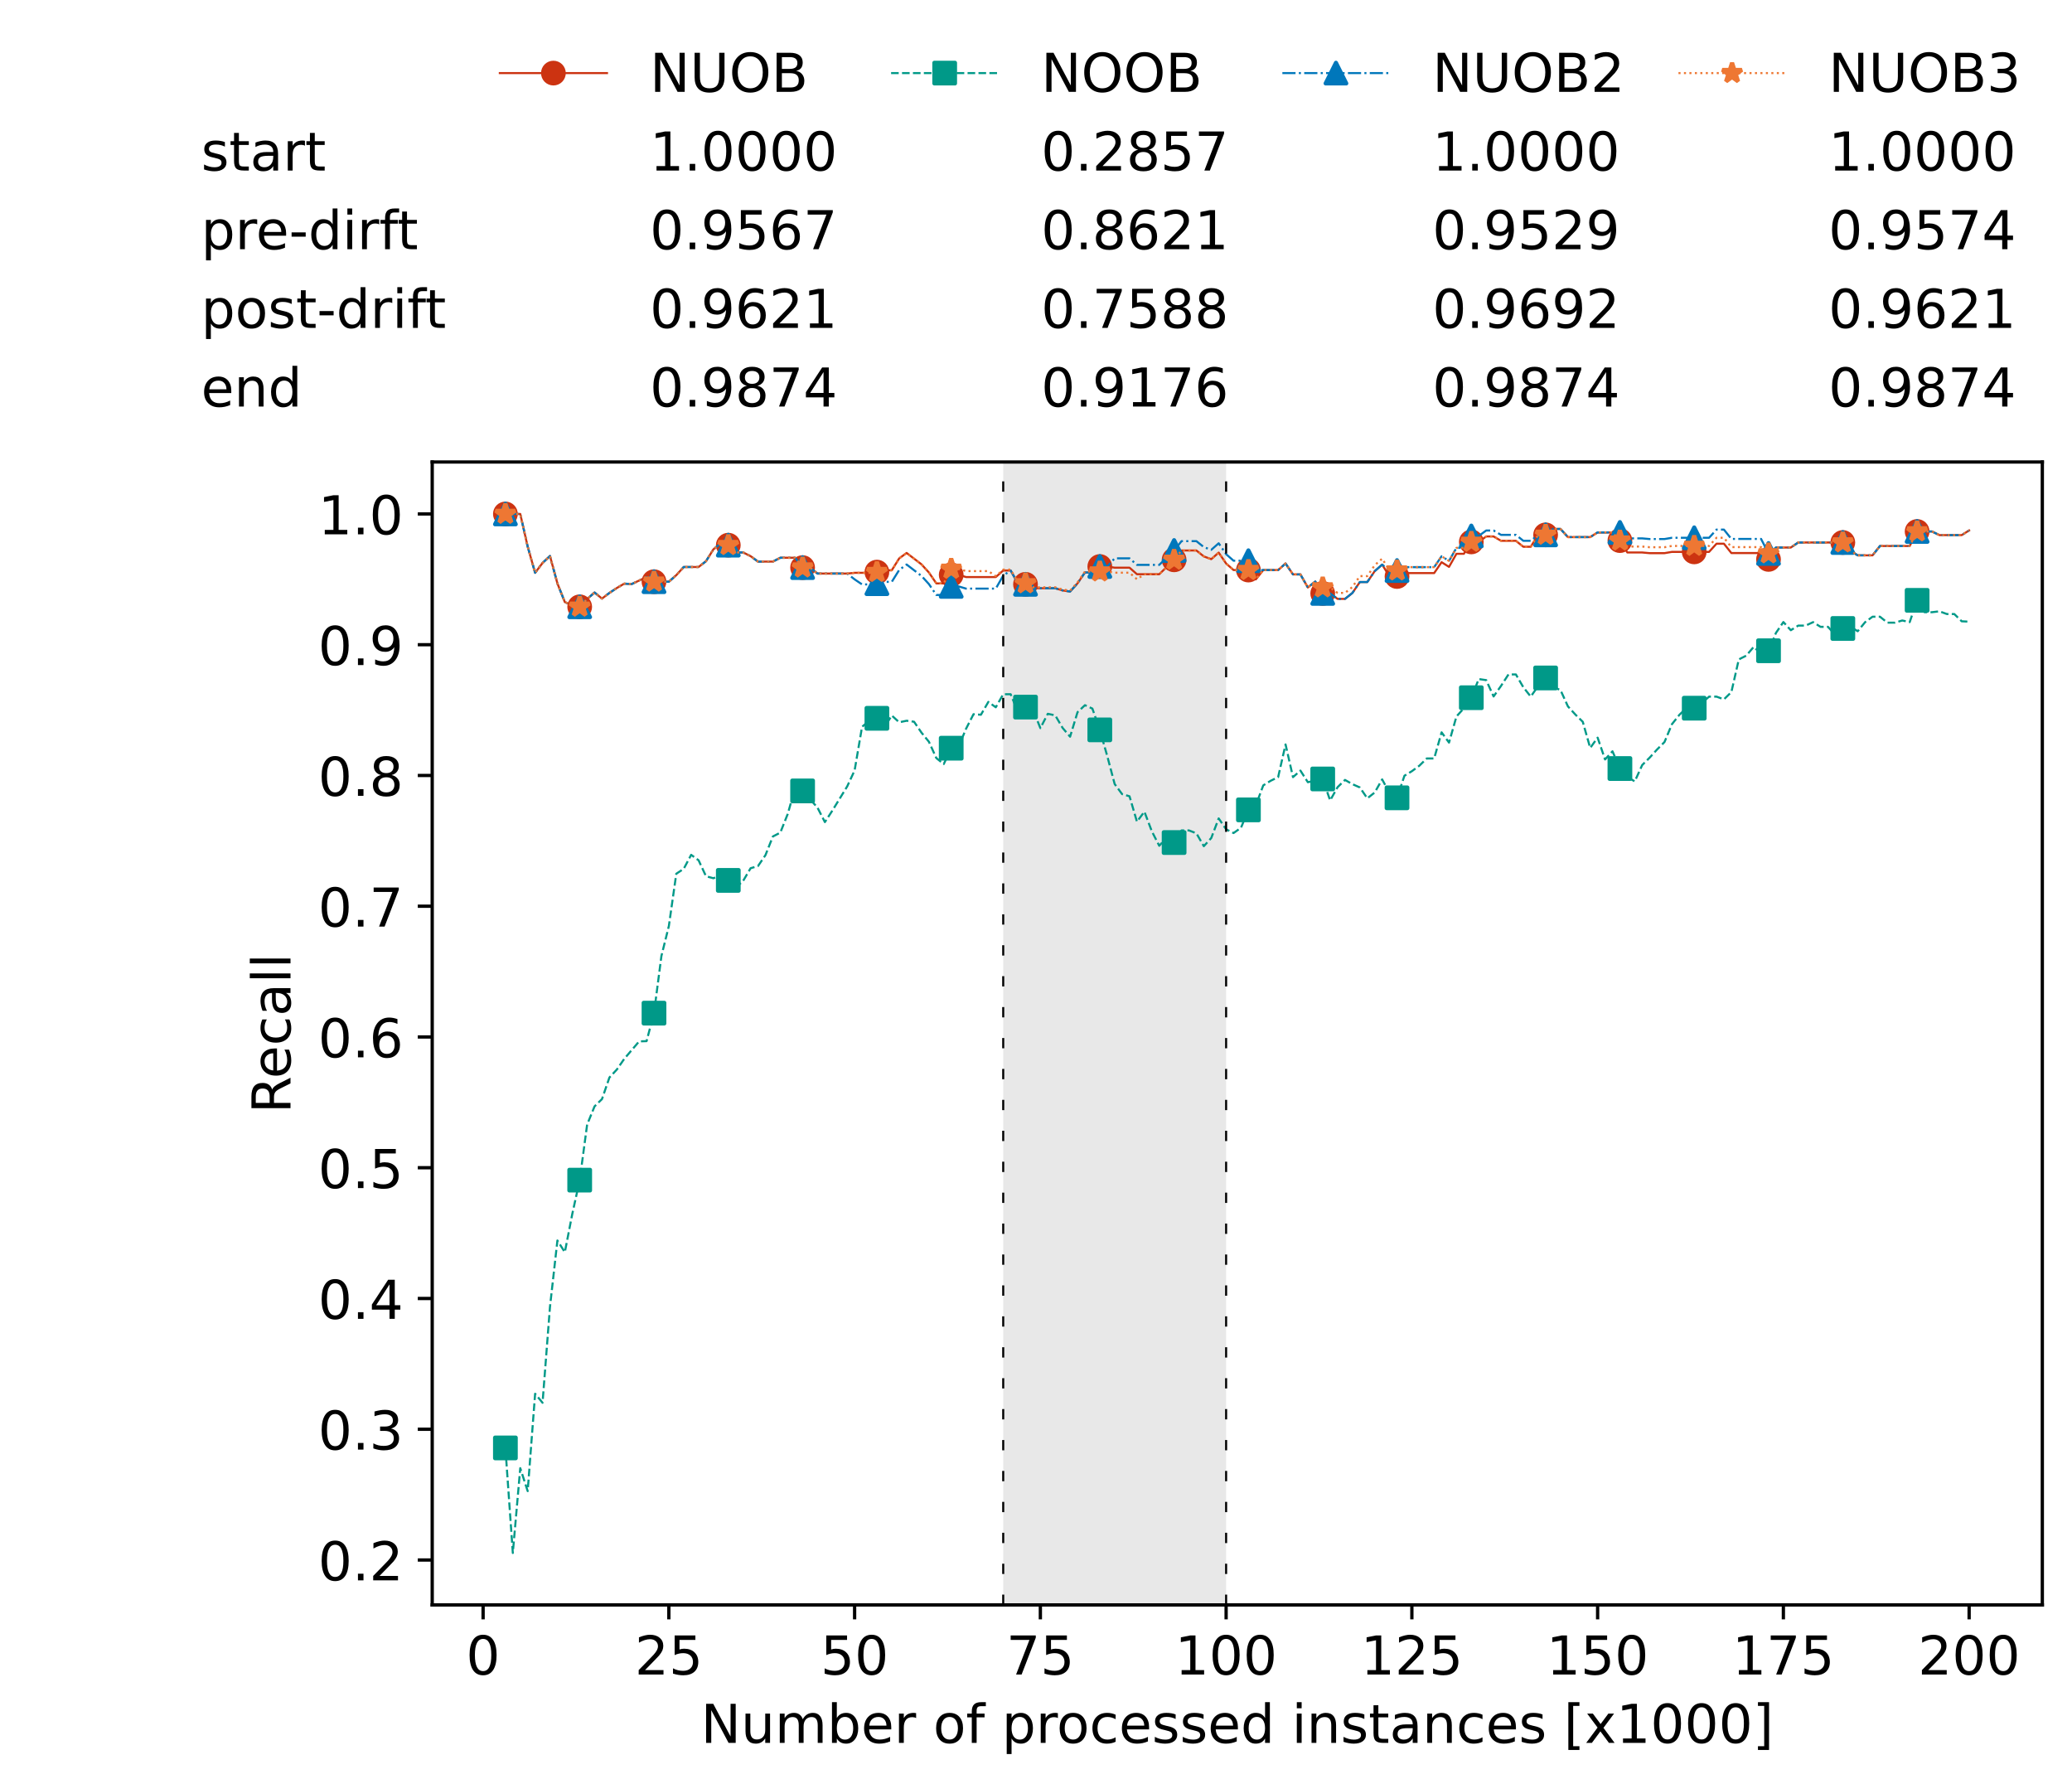 <?xml version="1.0" encoding="utf-8" standalone="no"?>
<!DOCTYPE svg PUBLIC "-//W3C//DTD SVG 1.1//EN"
  "http://www.w3.org/Graphics/SVG/1.1/DTD/svg11.dtd">
<!-- Created with matplotlib (https://matplotlib.org/) -->
<svg height="432.615pt" version="1.1" viewBox="0 0 502.65 432.615" width="502.65pt" xmlns="http://www.w3.org/2000/svg" xmlns:xlink="http://www.w3.org/1999/xlink">
 <defs>
  <style type="text/css">*{stroke-linecap:butt;stroke-linejoin:round;}</style>
 </defs>
 <g id="figure_1">
  <g id="patch_1">
   <path d="M 0 432.615 
L 502.65 432.615 
L 502.65 0 
L 0 0 
z
" style="fill:#ffffff;"/>
  </g>
  <g id="axes_1">
   <g id="patch_2">
    <path d="M 104.85 389.252 
L 495.45 389.252 
L 495.45 112.052 
L 104.85 112.052 
z
" style="fill:#ffffff;"/>
   </g>
   <g id="patch_3">
    <path clip-path="url(#p2fbbaadf6f)" d="M 297.446 389.252 
L 297.446 112.052 
L 243.372 112.052 
L 243.372 389.252 
z
" style="fill:#d3d3d3;opacity:0.5;"/>
   </g>
   <g id="matplotlib.axis_1">
    <g id="xtick_1">
     <g id="line2d_1">
      <defs>
       <path d="M 0 0 
L 0 3.5 
" id="m951920199c" style="stroke:#000000;stroke-width:0.8;"/>
      </defs>
      <g>
       <use style="stroke:#000000;stroke-width:0.8;" x="117.197" xlink:href="#m951920199c" y="389.252"/>
      </g>
     </g>
     <g id="text_1">
      <!-- 0 -->
      <g transform="translate(113.061 406.13)scale(0.13 -0.13)">
       <defs>
        <path d="M 31.781 66.406 
Q 24.172 66.406 20.328 58.906 
Q 16.5 51.422 16.5 36.375 
Q 16.5 21.391 20.328 13.891 
Q 24.172 6.391 31.781 6.391 
Q 39.453 6.391 43.281 13.891 
Q 47.125 21.391 47.125 36.375 
Q 47.125 51.422 43.281 58.906 
Q 39.453 66.406 31.781 66.406 
z
M 31.781 74.219 
Q 44.047 74.219 50.516 64.516 
Q 56.984 54.828 56.984 36.375 
Q 56.984 17.969 50.516 8.266 
Q 44.047 -1.422 31.781 -1.422 
Q 19.531 -1.422 13.062 8.266 
Q 6.594 17.969 6.594 36.375 
Q 6.594 54.828 13.062 64.516 
Q 19.531 74.219 31.781 74.219 
z
" id="DejaVuSans-48"/>
       </defs>
       <use xlink:href="#DejaVuSans-48"/>
      </g>
     </g>
    </g>
    <g id="xtick_2">
     <g id="line2d_2">
      <g>
       <use style="stroke:#000000;stroke-width:0.8;" x="162.259" xlink:href="#m951920199c" y="389.252"/>
      </g>
     </g>
     <g id="text_2">
      <!-- 25 -->
      <g transform="translate(153.988 406.13)scale(0.13 -0.13)">
       <defs>
        <path d="M 19.188 8.297 
L 53.609 8.297 
L 53.609 0 
L 7.328 0 
L 7.328 8.297 
Q 12.938 14.109 22.625 23.891 
Q 32.328 33.688 34.812 36.531 
Q 39.547 41.844 41.422 45.531 
Q 43.312 49.219 43.312 52.781 
Q 43.312 58.594 39.234 62.25 
Q 35.156 65.922 28.609 65.922 
Q 23.969 65.922 18.812 64.312 
Q 13.672 62.703 7.812 59.422 
L 7.812 69.391 
Q 13.766 71.781 18.938 73 
Q 24.125 74.219 28.422 74.219 
Q 39.75 74.219 46.484 68.547 
Q 53.219 62.891 53.219 53.422 
Q 53.219 48.922 51.531 44.891 
Q 49.859 40.875 45.406 35.406 
Q 44.188 33.984 37.641 27.219 
Q 31.109 20.453 19.188 8.297 
z
" id="DejaVuSans-50"/>
        <path d="M 10.797 72.906 
L 49.516 72.906 
L 49.516 64.594 
L 19.828 64.594 
L 19.828 46.734 
Q 21.969 47.469 24.109 47.828 
Q 26.266 48.188 28.422 48.188 
Q 40.625 48.188 47.75 41.5 
Q 54.891 34.812 54.891 23.391 
Q 54.891 11.625 47.562 5.094 
Q 40.234 -1.422 26.906 -1.422 
Q 22.312 -1.422 17.547 -0.641 
Q 12.797 0.141 7.719 1.703 
L 7.719 11.625 
Q 12.109 9.234 16.797 8.062 
Q 21.484 6.891 26.703 6.891 
Q 35.156 6.891 40.078 11.328 
Q 45.016 15.766 45.016 23.391 
Q 45.016 31 40.078 35.438 
Q 35.156 39.891 26.703 39.891 
Q 22.75 39.891 18.812 39.016 
Q 14.891 38.141 10.797 36.281 
z
" id="DejaVuSans-53"/>
       </defs>
       <use xlink:href="#DejaVuSans-50"/>
       <use x="63.623" xlink:href="#DejaVuSans-53"/>
      </g>
     </g>
    </g>
    <g id="xtick_3">
     <g id="line2d_3">
      <g>
       <use style="stroke:#000000;stroke-width:0.8;" x="207.322" xlink:href="#m951920199c" y="389.252"/>
      </g>
     </g>
     <g id="text_3">
      <!-- 50 -->
      <g transform="translate(199.05 406.13)scale(0.13 -0.13)">
       <use xlink:href="#DejaVuSans-53"/>
       <use x="63.623" xlink:href="#DejaVuSans-48"/>
      </g>
     </g>
    </g>
    <g id="xtick_4">
     <g id="line2d_4">
      <g>
       <use style="stroke:#000000;stroke-width:0.8;" x="252.384" xlink:href="#m951920199c" y="389.252"/>
      </g>
     </g>
     <g id="text_4">
      <!-- 75 -->
      <g transform="translate(244.113 406.13)scale(0.13 -0.13)">
       <defs>
        <path d="M 8.203 72.906 
L 55.078 72.906 
L 55.078 68.703 
L 28.609 0 
L 18.312 0 
L 43.219 64.594 
L 8.203 64.594 
z
" id="DejaVuSans-55"/>
       </defs>
       <use xlink:href="#DejaVuSans-55"/>
       <use x="63.623" xlink:href="#DejaVuSans-53"/>
      </g>
     </g>
    </g>
    <g id="xtick_5">
     <g id="line2d_5">
      <g>
       <use style="stroke:#000000;stroke-width:0.8;" x="297.446" xlink:href="#m951920199c" y="389.252"/>
      </g>
     </g>
     <g id="text_5">
      <!-- 100 -->
      <g transform="translate(285.039 406.13)scale(0.13 -0.13)">
       <defs>
        <path d="M 12.406 8.297 
L 28.516 8.297 
L 28.516 63.922 
L 10.984 60.406 
L 10.984 69.391 
L 28.422 72.906 
L 38.281 72.906 
L 38.281 8.297 
L 54.391 8.297 
L 54.391 0 
L 12.406 0 
z
" id="DejaVuSans-49"/>
       </defs>
       <use xlink:href="#DejaVuSans-49"/>
       <use x="63.623" xlink:href="#DejaVuSans-48"/>
       <use x="127.246" xlink:href="#DejaVuSans-48"/>
      </g>
     </g>
    </g>
    <g id="xtick_6">
     <g id="line2d_6">
      <g>
       <use style="stroke:#000000;stroke-width:0.8;" x="342.509" xlink:href="#m951920199c" y="389.252"/>
      </g>
     </g>
     <g id="text_6">
      <!-- 125 -->
      <g transform="translate(330.102 406.13)scale(0.13 -0.13)">
       <use xlink:href="#DejaVuSans-49"/>
       <use x="63.623" xlink:href="#DejaVuSans-50"/>
       <use x="127.246" xlink:href="#DejaVuSans-53"/>
      </g>
     </g>
    </g>
    <g id="xtick_7">
     <g id="line2d_7">
      <g>
       <use style="stroke:#000000;stroke-width:0.8;" x="387.571" xlink:href="#m951920199c" y="389.252"/>
      </g>
     </g>
     <g id="text_7">
      <!-- 150 -->
      <g transform="translate(375.164 406.13)scale(0.13 -0.13)">
       <use xlink:href="#DejaVuSans-49"/>
       <use x="63.623" xlink:href="#DejaVuSans-53"/>
       <use x="127.246" xlink:href="#DejaVuSans-48"/>
      </g>
     </g>
    </g>
    <g id="xtick_8">
     <g id="line2d_8">
      <g>
       <use style="stroke:#000000;stroke-width:0.8;" x="432.633" xlink:href="#m951920199c" y="389.252"/>
      </g>
     </g>
     <g id="text_8">
      <!-- 175 -->
      <g transform="translate(420.226 406.13)scale(0.13 -0.13)">
       <use xlink:href="#DejaVuSans-49"/>
       <use x="63.623" xlink:href="#DejaVuSans-55"/>
       <use x="127.246" xlink:href="#DejaVuSans-53"/>
      </g>
     </g>
    </g>
    <g id="xtick_9">
     <g id="line2d_9">
      <g>
       <use style="stroke:#000000;stroke-width:0.8;" x="477.695" xlink:href="#m951920199c" y="389.252"/>
      </g>
     </g>
     <g id="text_9">
      <!-- 200 -->
      <g transform="translate(465.289 406.13)scale(0.13 -0.13)">
       <use xlink:href="#DejaVuSans-50"/>
       <use x="63.623" xlink:href="#DejaVuSans-48"/>
       <use x="127.246" xlink:href="#DejaVuSans-48"/>
      </g>
     </g>
    </g>
    <g id="text_10">
     <!-- Number of processed instances [x1000] -->
     <g transform="translate(170.025 422.711)scale(0.13 -0.13)">
      <defs>
       <path d="M 9.812 72.906 
L 23.094 72.906 
L 55.422 11.922 
L 55.422 72.906 
L 64.984 72.906 
L 64.984 0 
L 51.703 0 
L 19.391 60.984 
L 19.391 0 
L 9.812 0 
z
" id="DejaVuSans-78"/>
       <path d="M 8.5 21.578 
L 8.5 54.688 
L 17.484 54.688 
L 17.484 21.922 
Q 17.484 14.156 20.5 10.266 
Q 23.531 6.391 29.594 6.391 
Q 36.859 6.391 41.078 11.031 
Q 45.312 15.672 45.312 23.688 
L 45.312 54.688 
L 54.297 54.688 
L 54.297 0 
L 45.312 0 
L 45.312 8.406 
Q 42.047 3.422 37.719 1 
Q 33.406 -1.422 27.688 -1.422 
Q 18.266 -1.422 13.375 4.438 
Q 8.5 10.297 8.5 21.578 
z
M 31.109 56 
z
" id="DejaVuSans-117"/>
       <path d="M 52 44.188 
Q 55.375 50.25 60.062 53.125 
Q 64.75 56 71.094 56 
Q 79.641 56 84.281 50.016 
Q 88.922 44.047 88.922 33.016 
L 88.922 0 
L 79.891 0 
L 79.891 32.719 
Q 79.891 40.578 77.094 44.375 
Q 74.312 48.188 68.609 48.188 
Q 61.625 48.188 57.562 43.547 
Q 53.516 38.922 53.516 30.906 
L 53.516 0 
L 44.484 0 
L 44.484 32.719 
Q 44.484 40.625 41.703 44.406 
Q 38.922 48.188 33.109 48.188 
Q 26.219 48.188 22.156 43.531 
Q 18.109 38.875 18.109 30.906 
L 18.109 0 
L 9.078 0 
L 9.078 54.688 
L 18.109 54.688 
L 18.109 46.188 
Q 21.188 51.219 25.484 53.609 
Q 29.781 56 35.688 56 
Q 41.656 56 45.828 52.969 
Q 50 49.953 52 44.188 
z
" id="DejaVuSans-109"/>
       <path d="M 48.688 27.297 
Q 48.688 37.203 44.609 42.844 
Q 40.531 48.484 33.406 48.484 
Q 26.266 48.484 22.188 42.844 
Q 18.109 37.203 18.109 27.297 
Q 18.109 17.391 22.188 11.75 
Q 26.266 6.109 33.406 6.109 
Q 40.531 6.109 44.609 11.75 
Q 48.688 17.391 48.688 27.297 
z
M 18.109 46.391 
Q 20.953 51.266 25.266 53.625 
Q 29.594 56 35.594 56 
Q 45.562 56 51.781 48.094 
Q 58.016 40.188 58.016 27.297 
Q 58.016 14.406 51.781 6.484 
Q 45.562 -1.422 35.594 -1.422 
Q 29.594 -1.422 25.266 0.953 
Q 20.953 3.328 18.109 8.203 
L 18.109 0 
L 9.078 0 
L 9.078 75.984 
L 18.109 75.984 
z
" id="DejaVuSans-98"/>
       <path d="M 56.203 29.594 
L 56.203 25.203 
L 14.891 25.203 
Q 15.484 15.922 20.484 11.062 
Q 25.484 6.203 34.422 6.203 
Q 39.594 6.203 44.453 7.469 
Q 49.312 8.734 54.109 11.281 
L 54.109 2.781 
Q 49.266 0.734 44.188 -0.344 
Q 39.109 -1.422 33.891 -1.422 
Q 20.797 -1.422 13.156 6.188 
Q 5.516 13.812 5.516 26.812 
Q 5.516 40.234 12.766 48.109 
Q 20.016 56 32.328 56 
Q 43.359 56 49.781 48.891 
Q 56.203 41.797 56.203 29.594 
z
M 47.219 32.234 
Q 47.125 39.594 43.094 43.984 
Q 39.062 48.391 32.422 48.391 
Q 24.906 48.391 20.391 44.141 
Q 15.875 39.891 15.188 32.172 
z
" id="DejaVuSans-101"/>
       <path d="M 41.109 46.297 
Q 39.594 47.172 37.812 47.578 
Q 36.031 48 33.891 48 
Q 26.266 48 22.188 43.047 
Q 18.109 38.094 18.109 28.812 
L 18.109 0 
L 9.078 0 
L 9.078 54.688 
L 18.109 54.688 
L 18.109 46.188 
Q 20.953 51.172 25.484 53.578 
Q 30.031 56 36.531 56 
Q 37.453 56 38.578 55.875 
Q 39.703 55.766 41.062 55.516 
z
" id="DejaVuSans-114"/>
       <path id="DejaVuSans-32"/>
       <path d="M 30.609 48.391 
Q 23.391 48.391 19.188 42.75 
Q 14.984 37.109 14.984 27.297 
Q 14.984 17.484 19.156 11.844 
Q 23.344 6.203 30.609 6.203 
Q 37.797 6.203 41.984 11.859 
Q 46.188 17.531 46.188 27.297 
Q 46.188 37.016 41.984 42.703 
Q 37.797 48.391 30.609 48.391 
z
M 30.609 56 
Q 42.328 56 49.016 48.375 
Q 55.719 40.766 55.719 27.297 
Q 55.719 13.875 49.016 6.219 
Q 42.328 -1.422 30.609 -1.422 
Q 18.844 -1.422 12.172 6.219 
Q 5.516 13.875 5.516 27.297 
Q 5.516 40.766 12.172 48.375 
Q 18.844 56 30.609 56 
z
" id="DejaVuSans-111"/>
       <path d="M 37.109 75.984 
L 37.109 68.5 
L 28.516 68.5 
Q 23.688 68.5 21.797 66.547 
Q 19.922 64.594 19.922 59.516 
L 19.922 54.688 
L 34.719 54.688 
L 34.719 47.703 
L 19.922 47.703 
L 19.922 0 
L 10.891 0 
L 10.891 47.703 
L 2.297 47.703 
L 2.297 54.688 
L 10.891 54.688 
L 10.891 58.5 
Q 10.891 67.625 15.141 71.797 
Q 19.391 75.984 28.609 75.984 
z
" id="DejaVuSans-102"/>
       <path d="M 18.109 8.203 
L 18.109 -20.797 
L 9.078 -20.797 
L 9.078 54.688 
L 18.109 54.688 
L 18.109 46.391 
Q 20.953 51.266 25.266 53.625 
Q 29.594 56 35.594 56 
Q 45.562 56 51.781 48.094 
Q 58.016 40.188 58.016 27.297 
Q 58.016 14.406 51.781 6.484 
Q 45.562 -1.422 35.594 -1.422 
Q 29.594 -1.422 25.266 0.953 
Q 20.953 3.328 18.109 8.203 
z
M 48.688 27.297 
Q 48.688 37.203 44.609 42.844 
Q 40.531 48.484 33.406 48.484 
Q 26.266 48.484 22.188 42.844 
Q 18.109 37.203 18.109 27.297 
Q 18.109 17.391 22.188 11.75 
Q 26.266 6.109 33.406 6.109 
Q 40.531 6.109 44.609 11.75 
Q 48.688 17.391 48.688 27.297 
z
" id="DejaVuSans-112"/>
       <path d="M 48.781 52.594 
L 48.781 44.188 
Q 44.969 46.297 41.141 47.344 
Q 37.312 48.391 33.406 48.391 
Q 24.656 48.391 19.812 42.844 
Q 14.984 37.312 14.984 27.297 
Q 14.984 17.281 19.812 11.734 
Q 24.656 6.203 33.406 6.203 
Q 37.312 6.203 41.141 7.25 
Q 44.969 8.297 48.781 10.406 
L 48.781 2.094 
Q 45.016 0.344 40.984 -0.531 
Q 36.969 -1.422 32.422 -1.422 
Q 20.062 -1.422 12.781 6.344 
Q 5.516 14.109 5.516 27.297 
Q 5.516 40.672 12.859 48.328 
Q 20.219 56 33.016 56 
Q 37.156 56 41.109 55.141 
Q 45.062 54.297 48.781 52.594 
z
" id="DejaVuSans-99"/>
       <path d="M 44.281 53.078 
L 44.281 44.578 
Q 40.484 46.531 36.375 47.5 
Q 32.281 48.484 27.875 48.484 
Q 21.188 48.484 17.844 46.438 
Q 14.5 44.391 14.5 40.281 
Q 14.5 37.156 16.891 35.375 
Q 19.281 33.594 26.516 31.984 
L 29.594 31.297 
Q 39.156 29.25 43.188 25.516 
Q 47.219 21.781 47.219 15.094 
Q 47.219 7.469 41.188 3.016 
Q 35.156 -1.422 24.609 -1.422 
Q 20.219 -1.422 15.453 -0.562 
Q 10.688 0.297 5.422 2 
L 5.422 11.281 
Q 10.406 8.688 15.234 7.391 
Q 20.062 6.109 24.812 6.109 
Q 31.156 6.109 34.562 8.281 
Q 37.984 10.453 37.984 14.406 
Q 37.984 18.062 35.516 20.016 
Q 33.062 21.969 24.703 23.781 
L 21.578 24.516 
Q 13.234 26.266 9.516 29.906 
Q 5.812 33.547 5.812 39.891 
Q 5.812 47.609 11.281 51.797 
Q 16.75 56 26.812 56 
Q 31.781 56 36.172 55.266 
Q 40.578 54.547 44.281 53.078 
z
" id="DejaVuSans-115"/>
       <path d="M 45.406 46.391 
L 45.406 75.984 
L 54.391 75.984 
L 54.391 0 
L 45.406 0 
L 45.406 8.203 
Q 42.578 3.328 38.25 0.953 
Q 33.938 -1.422 27.875 -1.422 
Q 17.969 -1.422 11.734 6.484 
Q 5.516 14.406 5.516 27.297 
Q 5.516 40.188 11.734 48.094 
Q 17.969 56 27.875 56 
Q 33.938 56 38.25 53.625 
Q 42.578 51.266 45.406 46.391 
z
M 14.797 27.297 
Q 14.797 17.391 18.875 11.75 
Q 22.953 6.109 30.078 6.109 
Q 37.203 6.109 41.297 11.75 
Q 45.406 17.391 45.406 27.297 
Q 45.406 37.203 41.297 42.844 
Q 37.203 48.484 30.078 48.484 
Q 22.953 48.484 18.875 42.844 
Q 14.797 37.203 14.797 27.297 
z
" id="DejaVuSans-100"/>
       <path d="M 9.422 54.688 
L 18.406 54.688 
L 18.406 0 
L 9.422 0 
z
M 9.422 75.984 
L 18.406 75.984 
L 18.406 64.594 
L 9.422 64.594 
z
" id="DejaVuSans-105"/>
       <path d="M 54.891 33.016 
L 54.891 0 
L 45.906 0 
L 45.906 32.719 
Q 45.906 40.484 42.875 44.328 
Q 39.844 48.188 33.797 48.188 
Q 26.516 48.188 22.312 43.547 
Q 18.109 38.922 18.109 30.906 
L 18.109 0 
L 9.078 0 
L 9.078 54.688 
L 18.109 54.688 
L 18.109 46.188 
Q 21.344 51.125 25.703 53.562 
Q 30.078 56 35.797 56 
Q 45.219 56 50.047 50.172 
Q 54.891 44.344 54.891 33.016 
z
" id="DejaVuSans-110"/>
       <path d="M 18.312 70.219 
L 18.312 54.688 
L 36.812 54.688 
L 36.812 47.703 
L 18.312 47.703 
L 18.312 18.016 
Q 18.312 11.328 20.141 9.422 
Q 21.969 7.516 27.594 7.516 
L 36.812 7.516 
L 36.812 0 
L 27.594 0 
Q 17.188 0 13.234 3.875 
Q 9.281 7.766 9.281 18.016 
L 9.281 47.703 
L 2.688 47.703 
L 2.688 54.688 
L 9.281 54.688 
L 9.281 70.219 
z
" id="DejaVuSans-116"/>
       <path d="M 34.281 27.484 
Q 23.391 27.484 19.188 25 
Q 14.984 22.516 14.984 16.5 
Q 14.984 11.719 18.141 8.906 
Q 21.297 6.109 26.703 6.109 
Q 34.188 6.109 38.703 11.406 
Q 43.219 16.703 43.219 25.484 
L 43.219 27.484 
z
M 52.203 31.203 
L 52.203 0 
L 43.219 0 
L 43.219 8.297 
Q 40.141 3.328 35.547 0.953 
Q 30.953 -1.422 24.312 -1.422 
Q 15.922 -1.422 10.953 3.297 
Q 6 8.016 6 15.922 
Q 6 25.141 12.172 29.828 
Q 18.359 34.516 30.609 34.516 
L 43.219 34.516 
L 43.219 35.406 
Q 43.219 41.609 39.141 45 
Q 35.062 48.391 27.688 48.391 
Q 23 48.391 18.547 47.266 
Q 14.109 46.141 10.016 43.891 
L 10.016 52.203 
Q 14.938 54.109 19.578 55.047 
Q 24.219 56 28.609 56 
Q 40.484 56 46.344 49.844 
Q 52.203 43.703 52.203 31.203 
z
" id="DejaVuSans-97"/>
       <path d="M 8.594 75.984 
L 29.297 75.984 
L 29.297 69 
L 17.578 69 
L 17.578 -6.203 
L 29.297 -6.203 
L 29.297 -13.188 
L 8.594 -13.188 
z
" id="DejaVuSans-91"/>
       <path d="M 54.891 54.688 
L 35.109 28.078 
L 55.906 0 
L 45.312 0 
L 29.391 21.484 
L 13.484 0 
L 2.875 0 
L 24.125 28.609 
L 4.688 54.688 
L 15.281 54.688 
L 29.781 35.203 
L 44.281 54.688 
z
" id="DejaVuSans-120"/>
       <path d="M 30.422 75.984 
L 30.422 -13.188 
L 9.719 -13.188 
L 9.719 -6.203 
L 21.391 -6.203 
L 21.391 69 
L 9.719 69 
L 9.719 75.984 
z
" id="DejaVuSans-93"/>
      </defs>
      <use xlink:href="#DejaVuSans-78"/>
      <use x="74.805" xlink:href="#DejaVuSans-117"/>
      <use x="138.184" xlink:href="#DejaVuSans-109"/>
      <use x="235.596" xlink:href="#DejaVuSans-98"/>
      <use x="299.072" xlink:href="#DejaVuSans-101"/>
      <use x="360.596" xlink:href="#DejaVuSans-114"/>
      <use x="401.709" xlink:href="#DejaVuSans-32"/>
      <use x="433.496" xlink:href="#DejaVuSans-111"/>
      <use x="494.678" xlink:href="#DejaVuSans-102"/>
      <use x="529.883" xlink:href="#DejaVuSans-32"/>
      <use x="561.67" xlink:href="#DejaVuSans-112"/>
      <use x="625.146" xlink:href="#DejaVuSans-114"/>
      <use x="664.01" xlink:href="#DejaVuSans-111"/>
      <use x="725.191" xlink:href="#DejaVuSans-99"/>
      <use x="780.172" xlink:href="#DejaVuSans-101"/>
      <use x="841.695" xlink:href="#DejaVuSans-115"/>
      <use x="893.795" xlink:href="#DejaVuSans-115"/>
      <use x="945.895" xlink:href="#DejaVuSans-101"/>
      <use x="1007.418" xlink:href="#DejaVuSans-100"/>
      <use x="1070.895" xlink:href="#DejaVuSans-32"/>
      <use x="1102.682" xlink:href="#DejaVuSans-105"/>
      <use x="1130.465" xlink:href="#DejaVuSans-110"/>
      <use x="1193.844" xlink:href="#DejaVuSans-115"/>
      <use x="1245.943" xlink:href="#DejaVuSans-116"/>
      <use x="1285.152" xlink:href="#DejaVuSans-97"/>
      <use x="1346.432" xlink:href="#DejaVuSans-110"/>
      <use x="1409.811" xlink:href="#DejaVuSans-99"/>
      <use x="1464.791" xlink:href="#DejaVuSans-101"/>
      <use x="1526.314" xlink:href="#DejaVuSans-115"/>
      <use x="1578.414" xlink:href="#DejaVuSans-32"/>
      <use x="1610.201" xlink:href="#DejaVuSans-91"/>
      <use x="1649.215" xlink:href="#DejaVuSans-120"/>
      <use x="1708.395" xlink:href="#DejaVuSans-49"/>
      <use x="1772.018" xlink:href="#DejaVuSans-48"/>
      <use x="1835.641" xlink:href="#DejaVuSans-48"/>
      <use x="1899.264" xlink:href="#DejaVuSans-48"/>
      <use x="1962.887" xlink:href="#DejaVuSans-93"/>
     </g>
    </g>
   </g>
   <g id="matplotlib.axis_2">
    <g id="ytick_1">
     <g id="line2d_10">
      <defs>
       <path d="M 0 0 
L -3.5 0 
" id="ma1c24bae37" style="stroke:#000000;stroke-width:0.8;"/>
      </defs>
      <g>
       <use style="stroke:#000000;stroke-width:0.8;" x="104.85" xlink:href="#ma1c24bae37" y="378.351"/>
      </g>
     </g>
     <g id="text_11">
      <!-- 0.2 -->
      <g transform="translate(77.176 383.29)scale(0.13 -0.13)">
       <defs>
        <path d="M 10.688 12.406 
L 21 12.406 
L 21 0 
L 10.688 0 
z
" id="DejaVuSans-46"/>
       </defs>
       <use xlink:href="#DejaVuSans-48"/>
       <use x="63.623" xlink:href="#DejaVuSans-46"/>
       <use x="95.41" xlink:href="#DejaVuSans-50"/>
      </g>
     </g>
    </g>
    <g id="ytick_2">
     <g id="line2d_11">
      <g>
       <use style="stroke:#000000;stroke-width:0.8;" x="104.85" xlink:href="#ma1c24bae37" y="346.638"/>
      </g>
     </g>
     <g id="text_12">
      <!-- 0.3 -->
      <g transform="translate(77.176 351.577)scale(0.13 -0.13)">
       <defs>
        <path d="M 40.578 39.312 
Q 47.656 37.797 51.625 33 
Q 55.609 28.219 55.609 21.188 
Q 55.609 10.406 48.188 4.484 
Q 40.766 -1.422 27.094 -1.422 
Q 22.516 -1.422 17.656 -0.516 
Q 12.797 0.391 7.625 2.203 
L 7.625 11.719 
Q 11.719 9.328 16.594 8.109 
Q 21.484 6.891 26.812 6.891 
Q 36.078 6.891 40.938 10.547 
Q 45.797 14.203 45.797 21.188 
Q 45.797 27.641 41.281 31.266 
Q 36.766 34.906 28.719 34.906 
L 20.219 34.906 
L 20.219 43.016 
L 29.109 43.016 
Q 36.375 43.016 40.234 45.922 
Q 44.094 48.828 44.094 54.297 
Q 44.094 59.906 40.109 62.906 
Q 36.141 65.922 28.719 65.922 
Q 24.656 65.922 20.016 65.031 
Q 15.375 64.156 9.812 62.312 
L 9.812 71.094 
Q 15.438 72.656 20.344 73.438 
Q 25.25 74.219 29.594 74.219 
Q 40.828 74.219 47.359 69.109 
Q 53.906 64.016 53.906 55.328 
Q 53.906 49.266 50.438 45.094 
Q 46.969 40.922 40.578 39.312 
z
" id="DejaVuSans-51"/>
       </defs>
       <use xlink:href="#DejaVuSans-48"/>
       <use x="63.623" xlink:href="#DejaVuSans-46"/>
       <use x="95.41" xlink:href="#DejaVuSans-51"/>
      </g>
     </g>
    </g>
    <g id="ytick_3">
     <g id="line2d_12">
      <g>
       <use style="stroke:#000000;stroke-width:0.8;" x="104.85" xlink:href="#ma1c24bae37" y="314.926"/>
      </g>
     </g>
     <g id="text_13">
      <!-- 0.4 -->
      <g transform="translate(77.176 319.865)scale(0.13 -0.13)">
       <defs>
        <path d="M 37.797 64.312 
L 12.891 25.391 
L 37.797 25.391 
z
M 35.203 72.906 
L 47.609 72.906 
L 47.609 25.391 
L 58.016 25.391 
L 58.016 17.188 
L 47.609 17.188 
L 47.609 0 
L 37.797 0 
L 37.797 17.188 
L 4.891 17.188 
L 4.891 26.703 
z
" id="DejaVuSans-52"/>
       </defs>
       <use xlink:href="#DejaVuSans-48"/>
       <use x="63.623" xlink:href="#DejaVuSans-46"/>
       <use x="95.41" xlink:href="#DejaVuSans-52"/>
      </g>
     </g>
    </g>
    <g id="ytick_4">
     <g id="line2d_13">
      <g>
       <use style="stroke:#000000;stroke-width:0.8;" x="104.85" xlink:href="#ma1c24bae37" y="283.214"/>
      </g>
     </g>
     <g id="text_14">
      <!-- 0.5 -->
      <g transform="translate(77.176 288.153)scale(0.13 -0.13)">
       <use xlink:href="#DejaVuSans-48"/>
       <use x="63.623" xlink:href="#DejaVuSans-46"/>
       <use x="95.41" xlink:href="#DejaVuSans-53"/>
      </g>
     </g>
    </g>
    <g id="ytick_5">
     <g id="line2d_14">
      <g>
       <use style="stroke:#000000;stroke-width:0.8;" x="104.85" xlink:href="#ma1c24bae37" y="251.501"/>
      </g>
     </g>
     <g id="text_15">
      <!-- 0.6 -->
      <g transform="translate(77.176 256.44)scale(0.13 -0.13)">
       <defs>
        <path d="M 33.016 40.375 
Q 26.375 40.375 22.484 35.828 
Q 18.609 31.297 18.609 23.391 
Q 18.609 15.531 22.484 10.953 
Q 26.375 6.391 33.016 6.391 
Q 39.656 6.391 43.531 10.953 
Q 47.406 15.531 47.406 23.391 
Q 47.406 31.297 43.531 35.828 
Q 39.656 40.375 33.016 40.375 
z
M 52.594 71.297 
L 52.594 62.312 
Q 48.875 64.062 45.094 64.984 
Q 41.312 65.922 37.594 65.922 
Q 27.828 65.922 22.672 59.328 
Q 17.531 52.734 16.797 39.406 
Q 19.672 43.656 24.016 45.922 
Q 28.375 48.188 33.594 48.188 
Q 44.578 48.188 50.953 41.516 
Q 57.328 34.859 57.328 23.391 
Q 57.328 12.156 50.688 5.359 
Q 44.047 -1.422 33.016 -1.422 
Q 20.359 -1.422 13.672 8.266 
Q 6.984 17.969 6.984 36.375 
Q 6.984 53.656 15.188 63.938 
Q 23.391 74.219 37.203 74.219 
Q 40.922 74.219 44.703 73.484 
Q 48.484 72.75 52.594 71.297 
z
" id="DejaVuSans-54"/>
       </defs>
       <use xlink:href="#DejaVuSans-48"/>
       <use x="63.623" xlink:href="#DejaVuSans-46"/>
       <use x="95.41" xlink:href="#DejaVuSans-54"/>
      </g>
     </g>
    </g>
    <g id="ytick_6">
     <g id="line2d_15">
      <g>
       <use style="stroke:#000000;stroke-width:0.8;" x="104.85" xlink:href="#ma1c24bae37" y="219.789"/>
      </g>
     </g>
     <g id="text_16">
      <!-- 0.7 -->
      <g transform="translate(77.176 224.728)scale(0.13 -0.13)">
       <use xlink:href="#DejaVuSans-48"/>
       <use x="63.623" xlink:href="#DejaVuSans-46"/>
       <use x="95.41" xlink:href="#DejaVuSans-55"/>
      </g>
     </g>
    </g>
    <g id="ytick_7">
     <g id="line2d_16">
      <g>
       <use style="stroke:#000000;stroke-width:0.8;" x="104.85" xlink:href="#ma1c24bae37" y="188.077"/>
      </g>
     </g>
     <g id="text_17">
      <!-- 0.8 -->
      <g transform="translate(77.176 193.016)scale(0.13 -0.13)">
       <defs>
        <path d="M 31.781 34.625 
Q 24.75 34.625 20.719 30.859 
Q 16.703 27.094 16.703 20.516 
Q 16.703 13.922 20.719 10.156 
Q 24.75 6.391 31.781 6.391 
Q 38.812 6.391 42.859 10.172 
Q 46.922 13.969 46.922 20.516 
Q 46.922 27.094 42.891 30.859 
Q 38.875 34.625 31.781 34.625 
z
M 21.922 38.812 
Q 15.578 40.375 12.031 44.719 
Q 8.5 49.078 8.5 55.328 
Q 8.5 64.062 14.719 69.141 
Q 20.953 74.219 31.781 74.219 
Q 42.672 74.219 48.875 69.141 
Q 55.078 64.062 55.078 55.328 
Q 55.078 49.078 51.531 44.719 
Q 48 40.375 41.703 38.812 
Q 48.828 37.156 52.797 32.312 
Q 56.781 27.484 56.781 20.516 
Q 56.781 9.906 50.312 4.234 
Q 43.844 -1.422 31.781 -1.422 
Q 19.734 -1.422 13.25 4.234 
Q 6.781 9.906 6.781 20.516 
Q 6.781 27.484 10.781 32.312 
Q 14.797 37.156 21.922 38.812 
z
M 18.312 54.391 
Q 18.312 48.734 21.844 45.562 
Q 25.391 42.391 31.781 42.391 
Q 38.141 42.391 41.719 45.562 
Q 45.312 48.734 45.312 54.391 
Q 45.312 60.062 41.719 63.234 
Q 38.141 66.406 31.781 66.406 
Q 25.391 66.406 21.844 63.234 
Q 18.312 60.062 18.312 54.391 
z
" id="DejaVuSans-56"/>
       </defs>
       <use xlink:href="#DejaVuSans-48"/>
       <use x="63.623" xlink:href="#DejaVuSans-46"/>
       <use x="95.41" xlink:href="#DejaVuSans-56"/>
      </g>
     </g>
    </g>
    <g id="ytick_8">
     <g id="line2d_17">
      <g>
       <use style="stroke:#000000;stroke-width:0.8;" x="104.85" xlink:href="#ma1c24bae37" y="156.364"/>
      </g>
     </g>
     <g id="text_18">
      <!-- 0.9 -->
      <g transform="translate(77.176 161.303)scale(0.13 -0.13)">
       <defs>
        <path d="M 10.984 1.516 
L 10.984 10.5 
Q 14.703 8.734 18.5 7.812 
Q 22.312 6.891 25.984 6.891 
Q 35.75 6.891 40.891 13.453 
Q 46.047 20.016 46.781 33.406 
Q 43.953 29.203 39.594 26.953 
Q 35.25 24.703 29.984 24.703 
Q 19.047 24.703 12.672 31.312 
Q 6.297 37.938 6.297 49.422 
Q 6.297 60.641 12.938 67.422 
Q 19.578 74.219 30.609 74.219 
Q 43.266 74.219 49.922 64.516 
Q 56.594 54.828 56.594 36.375 
Q 56.594 19.141 48.406 8.859 
Q 40.234 -1.422 26.422 -1.422 
Q 22.703 -1.422 18.891 -0.688 
Q 15.094 0.047 10.984 1.516 
z
M 30.609 32.422 
Q 37.25 32.422 41.125 36.953 
Q 45.016 41.5 45.016 49.422 
Q 45.016 57.281 41.125 61.844 
Q 37.25 66.406 30.609 66.406 
Q 23.969 66.406 20.094 61.844 
Q 16.219 57.281 16.219 49.422 
Q 16.219 41.5 20.094 36.953 
Q 23.969 32.422 30.609 32.422 
z
" id="DejaVuSans-57"/>
       </defs>
       <use xlink:href="#DejaVuSans-48"/>
       <use x="63.623" xlink:href="#DejaVuSans-46"/>
       <use x="95.41" xlink:href="#DejaVuSans-57"/>
      </g>
     </g>
    </g>
    <g id="ytick_9">
     <g id="line2d_18">
      <g>
       <use style="stroke:#000000;stroke-width:0.8;" x="104.85" xlink:href="#ma1c24bae37" y="124.652"/>
      </g>
     </g>
     <g id="text_19">
      <!-- 1.0 -->
      <g transform="translate(77.176 129.591)scale(0.13 -0.13)">
       <use xlink:href="#DejaVuSans-49"/>
       <use x="63.623" xlink:href="#DejaVuSans-46"/>
       <use x="95.41" xlink:href="#DejaVuSans-48"/>
      </g>
     </g>
    </g>
    <g id="text_20">
     <!-- Recall -->
     <g transform="translate(70.472 270.044)rotate(-90)scale(0.13 -0.13)">
      <defs>
       <path d="M 44.391 34.188 
Q 47.562 33.109 50.562 29.594 
Q 53.562 26.078 56.594 19.922 
L 66.609 0 
L 56 0 
L 46.688 18.703 
Q 43.062 26.031 39.672 28.422 
Q 36.281 30.812 30.422 30.812 
L 19.672 30.812 
L 19.672 0 
L 9.812 0 
L 9.812 72.906 
L 32.078 72.906 
Q 44.578 72.906 50.734 67.672 
Q 56.891 62.453 56.891 51.906 
Q 56.891 45.016 53.688 40.469 
Q 50.484 35.938 44.391 34.188 
z
M 19.672 64.797 
L 19.672 38.922 
L 32.078 38.922 
Q 39.203 38.922 42.844 42.219 
Q 46.484 45.516 46.484 51.906 
Q 46.484 58.297 42.844 61.547 
Q 39.203 64.797 32.078 64.797 
z
" id="DejaVuSans-82"/>
       <path d="M 9.422 75.984 
L 18.406 75.984 
L 18.406 0 
L 9.422 0 
z
" id="DejaVuSans-108"/>
      </defs>
      <use xlink:href="#DejaVuSans-82"/>
      <use x="64.982" xlink:href="#DejaVuSans-101"/>
      <use x="126.506" xlink:href="#DejaVuSans-99"/>
      <use x="181.486" xlink:href="#DejaVuSans-97"/>
      <use x="242.766" xlink:href="#DejaVuSans-108"/>
      <use x="270.549" xlink:href="#DejaVuSans-108"/>
     </g>
    </g>
   </g>
   <g id="line2d_19"/>
   <g id="line2d_20"/>
   <g id="line2d_21"/>
   <g id="line2d_22"/>
   <g id="line2d_23"/>
   <g id="line2d_24">
    <path clip-path="url(#p2fbbaadf6f)" d="M 122.605 124.652 
L 126.21 124.652 
L 128.012 132.58 
L 129.815 138.922 
L 131.617 136.544 
L 133.419 134.845 
L 135.222 141.499 
L 137.024 146.034 
L 138.827 146.778 
L 140.629 147.169 
L 142.432 145.293 
L 144.234 143.705 
L 146.037 145.176 
L 147.839 143.807 
L 149.642 142.61 
L 151.444 141.554 
L 153.247 141.651 
L 156.852 139.951 
L 158.654 141.084 
L 162.259 141.084 
L 164.062 139.498 
L 165.864 137.516 
L 169.469 137.516 
L 171.272 136.107 
L 173.074 133.224 
L 174.877 131.782 
L 176.679 132.223 
L 178.482 133.985 
L 180.284 133.985 
L 182.087 134.885 
L 183.889 136.207 
L 187.494 136.207 
L 189.297 135.274 
L 192.902 135.274 
L 194.704 137.665 
L 196.507 137.665 
L 198.309 139.107 
L 205.519 139.107 
L 207.322 138.93 
L 210.927 138.93 
L 212.729 138.754 
L 214.532 138.314 
L 216.334 138.314 
L 218.137 135.431 
L 219.939 134.109 
L 223.544 136.872 
L 225.347 138.854 
L 227.149 141.497 
L 228.952 141.497 
L 230.754 139.415 
L 232.557 139.415 
L 234.359 139.955 
L 241.569 139.955 
L 243.372 138.37 
L 245.174 138.37 
L 246.976 141.541 
L 248.779 141.717 
L 250.581 142.661 
L 255.989 142.661 
L 257.791 143.202 
L 259.594 143.466 
L 261.396 141.484 
L 263.199 138.841 
L 265.001 138.841 
L 266.804 137.4 
L 268.606 137.4 
L 270.409 137.683 
L 274.014 137.683 
L 275.816 139.268 
L 281.224 139.268 
L 284.829 135.777 
L 286.631 133.512 
L 290.236 133.512 
L 292.039 134.953 
L 293.841 135.614 
L 295.644 134.028 
L 297.446 136.671 
L 299.249 138.257 
L 302.854 138.257 
L 304.656 140.522 
L 306.459 138.257 
L 310.064 138.257 
L 311.866 136.671 
L 313.669 139.314 
L 315.471 139.314 
L 317.274 142.485 
L 319.076 141.043 
L 320.879 143.926 
L 322.681 143.926 
L 324.484 145.248 
L 326.286 145.248 
L 328.089 143.806 
L 329.891 141.164 
L 331.694 141.164 
L 333.496 138.521 
L 335.299 136.935 
L 337.101 139.818 
L 338.904 139.818 
L 340.706 138.994 
L 347.916 138.994 
L 349.719 136.352 
L 351.521 137.484 
L 353.324 134.313 
L 355.126 134.313 
L 356.928 131.43 
L 358.731 131.43 
L 360.533 130.109 
L 362.336 130.109 
L 364.138 131.166 
L 367.743 131.166 
L 369.546 132.607 
L 371.348 132.607 
L 373.151 129.724 
L 374.953 129.724 
L 376.756 128.283 
L 378.558 128.283 
L 380.361 130.265 
L 385.768 130.265 
L 387.571 129.132 
L 391.176 129.132 
L 392.978 131.114 
L 394.781 133.997 
L 398.386 133.997 
L 400.188 134.16 
L 403.793 134.16 
L 405.596 133.851 
L 414.608 133.851 
L 416.411 131.869 
L 418.213 131.869 
L 420.016 134.134 
L 427.226 134.134 
L 429.028 135.676 
L 430.831 132.793 
L 434.436 132.793 
L 436.238 131.573 
L 447.053 131.573 
L 448.856 133.555 
L 450.658 134.688 
L 454.263 134.688 
L 456.066 132.423 
L 463.276 132.423 
L 465.078 128.899 
L 468.683 128.899 
L 470.485 129.78 
L 475.893 129.78 
L 477.695 128.647 
L 477.695 128.647 
" style="fill:none;stroke:#cc3311;stroke-linecap:square;stroke-width:0.5;"/>
    <defs>
     <path d="M 0 2.5 
C 0.663 2.5 1.299 2.237 1.768 1.768 
C 2.237 1.299 2.5 0.663 2.5 0 
C 2.5 -0.663 2.237 -1.299 1.768 -1.768 
C 1.299 -2.237 0.663 -2.5 0 -2.5 
C -0.663 -2.5 -1.299 -2.237 -1.768 -1.768 
C -2.237 -1.299 -2.5 -0.663 -2.5 0 
C -2.5 0.663 -2.237 1.299 -1.768 1.768 
C -1.299 2.237 -0.663 2.5 0 2.5 
z
" id="m5eb0eda6ed" style="stroke:#cc3311;"/>
    </defs>
    <g clip-path="url(#p2fbbaadf6f)">
     <use style="fill:#cc3311;stroke:#cc3311;" x="122.605" xlink:href="#m5eb0eda6ed" y="124.652"/>
     <use style="fill:#cc3311;stroke:#cc3311;" x="140.629" xlink:href="#m5eb0eda6ed" y="147.169"/>
     <use style="fill:#cc3311;stroke:#cc3311;" x="158.654" xlink:href="#m5eb0eda6ed" y="141.084"/>
     <use style="fill:#cc3311;stroke:#cc3311;" x="176.679" xlink:href="#m5eb0eda6ed" y="132.223"/>
     <use style="fill:#cc3311;stroke:#cc3311;" x="194.704" xlink:href="#m5eb0eda6ed" y="137.665"/>
     <use style="fill:#cc3311;stroke:#cc3311;" x="212.729" xlink:href="#m5eb0eda6ed" y="138.754"/>
     <use style="fill:#cc3311;stroke:#cc3311;" x="230.754" xlink:href="#m5eb0eda6ed" y="139.415"/>
     <use style="fill:#cc3311;stroke:#cc3311;" x="248.779" xlink:href="#m5eb0eda6ed" y="141.717"/>
     <use style="fill:#cc3311;stroke:#cc3311;" x="266.804" xlink:href="#m5eb0eda6ed" y="137.4"/>
     <use style="fill:#cc3311;stroke:#cc3311;" x="284.829" xlink:href="#m5eb0eda6ed" y="135.777"/>
     <use style="fill:#cc3311;stroke:#cc3311;" x="302.854" xlink:href="#m5eb0eda6ed" y="138.257"/>
     <use style="fill:#cc3311;stroke:#cc3311;" x="320.879" xlink:href="#m5eb0eda6ed" y="143.926"/>
     <use style="fill:#cc3311;stroke:#cc3311;" x="338.904" xlink:href="#m5eb0eda6ed" y="139.818"/>
     <use style="fill:#cc3311;stroke:#cc3311;" x="356.928" xlink:href="#m5eb0eda6ed" y="131.43"/>
     <use style="fill:#cc3311;stroke:#cc3311;" x="374.953" xlink:href="#m5eb0eda6ed" y="129.724"/>
     <use style="fill:#cc3311;stroke:#cc3311;" x="392.978" xlink:href="#m5eb0eda6ed" y="131.114"/>
     <use style="fill:#cc3311;stroke:#cc3311;" x="411.003" xlink:href="#m5eb0eda6ed" y="133.851"/>
     <use style="fill:#cc3311;stroke:#cc3311;" x="429.028" xlink:href="#m5eb0eda6ed" y="135.676"/>
     <use style="fill:#cc3311;stroke:#cc3311;" x="447.053" xlink:href="#m5eb0eda6ed" y="131.573"/>
     <use style="fill:#cc3311;stroke:#cc3311;" x="465.078" xlink:href="#m5eb0eda6ed" y="128.899"/>
    </g>
   </g>
   <g id="line2d_25"/>
   <g id="line2d_26"/>
   <g id="line2d_27"/>
   <g id="line2d_28"/>
   <g id="line2d_29">
    <path clip-path="url(#p2fbbaadf6f)" d="M 122.605 351.169 
L 124.407 376.652 
L 126.21 356.077 
L 128.012 361.645 
L 129.815 338.031 
L 131.617 340.22 
L 133.419 316.975 
L 135.222 300.863 
L 137.024 303.707 
L 138.827 294.45 
L 140.629 286.221 
L 142.432 272.757 
L 144.234 268.334 
L 146.037 266.566 
L 147.839 261.333 
L 149.642 259.397 
L 151.444 256.801 
L 155.049 252.568 
L 156.852 252.515 
L 158.654 245.719 
L 160.457 231.845 
L 162.259 224.597 
L 164.062 211.912 
L 165.864 210.722 
L 167.667 207.325 
L 169.469 208.646 
L 171.272 212.522 
L 173.074 213.003 
L 174.877 212.202 
L 176.679 213.523 
L 178.482 215.285 
L 180.284 213.637 
L 182.087 210.574 
L 183.889 210.046 
L 185.692 207.403 
L 187.494 202.873 
L 189.297 201.94 
L 191.099 197.41 
L 192.902 191.067 
L 194.704 191.822 
L 198.309 195.864 
L 200.112 199.387 
L 201.914 196.612 
L 205.519 190.732 
L 207.322 186.856 
L 209.124 176.285 
L 210.927 174.743 
L 212.729 174.215 
L 214.532 176.417 
L 216.334 173.534 
L 218.137 175.181 
L 219.939 174.804 
L 221.742 175.044 
L 223.544 177.687 
L 225.347 179.902 
L 227.149 183.866 
L 228.952 185.308 
L 230.754 181.464 
L 232.557 181.067 
L 234.359 176.743 
L 236.162 173.219 
L 237.964 173.351 
L 239.767 170.234 
L 241.569 171.541 
L 243.372 168.37 
L 245.174 168.37 
L 246.976 172.73 
L 248.779 171.497 
L 250.581 172.063 
L 252.384 176.594 
L 254.186 173.12 
L 255.989 173.498 
L 257.791 176.561 
L 259.594 178.675 
L 261.396 172.729 
L 263.199 171.03 
L 265.001 171.854 
L 266.804 177.019 
L 268.606 183.362 
L 270.409 190.157 
L 272.211 192.597 
L 274.014 193.125 
L 275.816 199.292 
L 277.619 196.852 
L 279.421 201.609 
L 281.224 205.133 
L 283.026 203.115 
L 284.829 204.348 
L 286.631 201.403 
L 288.434 201.403 
L 290.236 202.108 
L 292.039 205.231 
L 293.841 203.249 
L 295.644 198.492 
L 297.446 201.135 
L 299.249 202.041 
L 301.051 200.767 
L 302.854 196.425 
L 304.656 195.293 
L 306.459 190.479 
L 308.261 189.361 
L 310.064 188.48 
L 311.866 180.552 
L 313.669 188.48 
L 315.471 186.894 
L 317.274 189.713 
L 320.879 188.921 
L 322.681 194.13 
L 324.484 190.921 
L 326.286 189.16 
L 328.089 190.189 
L 329.891 190.982 
L 331.694 193.625 
L 333.496 192.202 
L 335.299 189.031 
L 337.101 192.364 
L 338.904 193.497 
L 340.706 188.142 
L 342.509 187.041 
L 344.311 185.72 
L 346.114 183.958 
L 347.916 183.958 
L 349.719 177.616 
L 351.521 180.107 
L 353.324 173.765 
L 355.126 171.783 
L 356.928 169.22 
L 358.731 164.69 
L 360.533 164.954 
L 362.336 168.918 
L 364.138 166.351 
L 365.941 163.576 
L 367.743 163.576 
L 369.546 166.681 
L 371.348 168.946 
L 373.151 166.384 
L 374.953 164.427 
L 376.756 166.645 
L 378.558 167.35 
L 380.361 171.314 
L 382.163 173.296 
L 383.966 175.057 
L 385.768 181.4 
L 387.571 178.908 
L 389.373 184.194 
L 391.176 182.212 
L 392.978 186.396 
L 394.781 188.455 
L 396.583 189.512 
L 398.386 185.548 
L 400.188 183.759 
L 401.991 181.777 
L 403.793 179.969 
L 405.596 175.645 
L 407.398 173.38 
L 409.201 171.618 
L 411.003 171.762 
L 412.806 170.542 
L 414.608 168.957 
L 416.411 168.957 
L 418.213 169.617 
L 420.016 167.855 
L 421.818 159.927 
L 423.621 159.021 
L 425.423 156.907 
L 427.226 158.493 
L 429.028 157.832 
L 430.831 153.508 
L 432.633 150.865 
L 434.436 152.847 
L 436.238 151.729 
L 438.041 151.729 
L 439.843 150.894 
L 441.646 152.027 
L 443.448 152.027 
L 445.251 154.009 
L 447.053 152.423 
L 448.856 151.966 
L 450.658 153.099 
L 452.461 150.896 
L 454.263 149.575 
L 456.066 149.575 
L 457.868 151.016 
L 459.671 151.016 
L 461.473 150.488 
L 463.276 150.884 
L 465.078 145.599 
L 466.881 148.482 
L 468.683 148.482 
L 470.485 148.262 
L 472.288 148.922 
L 474.09 148.922 
L 475.893 150.684 
L 477.695 150.771 
L 477.695 150.771 
" style="fill:none;stroke:#009988;stroke-dasharray:1.85,0.8;stroke-dashoffset:0;stroke-width:0.5;"/>
    <defs>
     <path d="M -2.5 2.5 
L 2.5 2.5 
L 2.5 -2.5 
L -2.5 -2.5 
z
" id="mb4e2cbe5e5" style="stroke:#009988;stroke-linejoin:miter;"/>
    </defs>
    <g clip-path="url(#p2fbbaadf6f)">
     <use style="fill:#009988;stroke:#009988;stroke-linejoin:miter;" x="122.605" xlink:href="#mb4e2cbe5e5" y="351.169"/>
     <use style="fill:#009988;stroke:#009988;stroke-linejoin:miter;" x="140.629" xlink:href="#mb4e2cbe5e5" y="286.221"/>
     <use style="fill:#009988;stroke:#009988;stroke-linejoin:miter;" x="158.654" xlink:href="#mb4e2cbe5e5" y="245.719"/>
     <use style="fill:#009988;stroke:#009988;stroke-linejoin:miter;" x="176.679" xlink:href="#mb4e2cbe5e5" y="213.523"/>
     <use style="fill:#009988;stroke:#009988;stroke-linejoin:miter;" x="194.704" xlink:href="#mb4e2cbe5e5" y="191.822"/>
     <use style="fill:#009988;stroke:#009988;stroke-linejoin:miter;" x="212.729" xlink:href="#mb4e2cbe5e5" y="174.215"/>
     <use style="fill:#009988;stroke:#009988;stroke-linejoin:miter;" x="230.754" xlink:href="#mb4e2cbe5e5" y="181.464"/>
     <use style="fill:#009988;stroke:#009988;stroke-linejoin:miter;" x="248.779" xlink:href="#mb4e2cbe5e5" y="171.497"/>
     <use style="fill:#009988;stroke:#009988;stroke-linejoin:miter;" x="266.804" xlink:href="#mb4e2cbe5e5" y="177.019"/>
     <use style="fill:#009988;stroke:#009988;stroke-linejoin:miter;" x="284.829" xlink:href="#mb4e2cbe5e5" y="204.348"/>
     <use style="fill:#009988;stroke:#009988;stroke-linejoin:miter;" x="302.854" xlink:href="#mb4e2cbe5e5" y="196.425"/>
     <use style="fill:#009988;stroke:#009988;stroke-linejoin:miter;" x="320.879" xlink:href="#mb4e2cbe5e5" y="188.921"/>
     <use style="fill:#009988;stroke:#009988;stroke-linejoin:miter;" x="338.904" xlink:href="#mb4e2cbe5e5" y="193.497"/>
     <use style="fill:#009988;stroke:#009988;stroke-linejoin:miter;" x="356.928" xlink:href="#mb4e2cbe5e5" y="169.22"/>
     <use style="fill:#009988;stroke:#009988;stroke-linejoin:miter;" x="374.953" xlink:href="#mb4e2cbe5e5" y="164.427"/>
     <use style="fill:#009988;stroke:#009988;stroke-linejoin:miter;" x="392.978" xlink:href="#mb4e2cbe5e5" y="186.396"/>
     <use style="fill:#009988;stroke:#009988;stroke-linejoin:miter;" x="411.003" xlink:href="#mb4e2cbe5e5" y="171.762"/>
     <use style="fill:#009988;stroke:#009988;stroke-linejoin:miter;" x="429.028" xlink:href="#mb4e2cbe5e5" y="157.832"/>
     <use style="fill:#009988;stroke:#009988;stroke-linejoin:miter;" x="447.053" xlink:href="#mb4e2cbe5e5" y="152.423"/>
     <use style="fill:#009988;stroke:#009988;stroke-linejoin:miter;" x="465.078" xlink:href="#mb4e2cbe5e5" y="145.599"/>
    </g>
   </g>
   <g id="line2d_30"/>
   <g id="line2d_31"/>
   <g id="line2d_32"/>
   <g id="line2d_33"/>
   <g id="line2d_34">
    <path clip-path="url(#p2fbbaadf6f)" d="M 122.605 124.652 
L 126.21 124.652 
L 128.012 132.58 
L 129.815 138.922 
L 131.617 136.544 
L 133.419 134.845 
L 135.222 141.499 
L 137.024 146.034 
L 138.827 146.778 
L 140.629 147.169 
L 142.432 145.293 
L 144.234 143.705 
L 146.037 145.176 
L 147.839 143.807 
L 149.642 142.61 
L 151.444 141.554 
L 153.247 141.651 
L 156.852 139.951 
L 158.654 141.084 
L 162.259 141.084 
L 164.062 139.498 
L 165.864 137.516 
L 169.469 137.516 
L 171.272 136.107 
L 173.074 133.224 
L 174.877 131.782 
L 176.679 132.223 
L 178.482 133.985 
L 180.284 133.985 
L 182.087 134.885 
L 183.889 136.207 
L 187.494 136.207 
L 189.297 135.274 
L 192.902 135.274 
L 194.704 137.665 
L 196.507 137.665 
L 198.309 139.107 
L 205.519 139.107 
L 207.322 140.516 
L 209.124 141.736 
L 210.927 141.736 
L 212.729 141.56 
L 214.532 141.119 
L 216.334 141.119 
L 218.137 138.236 
L 219.939 136.915 
L 223.544 139.678 
L 225.347 141.66 
L 227.149 144.302 
L 228.952 144.302 
L 230.754 142.22 
L 232.557 142.22 
L 234.359 142.761 
L 241.569 142.761 
L 243.372 139.59 
L 245.174 138.37 
L 246.976 141.541 
L 248.779 141.717 
L 250.581 142.661 
L 255.989 142.661 
L 257.791 143.202 
L 259.594 143.466 
L 261.396 141.484 
L 263.199 138.841 
L 265.001 138.841 
L 266.804 137.4 
L 268.606 137.4 
L 270.409 135.418 
L 274.014 135.418 
L 275.816 137.003 
L 281.224 137.003 
L 284.829 133.512 
L 286.631 131.247 
L 290.236 131.247 
L 292.039 132.688 
L 293.841 133.349 
L 295.644 131.763 
L 297.446 134.406 
L 299.249 135.991 
L 302.854 135.991 
L 304.656 138.257 
L 310.064 138.257 
L 311.866 136.671 
L 313.669 139.314 
L 315.471 139.314 
L 317.274 142.485 
L 319.076 141.043 
L 320.879 143.926 
L 322.681 143.926 
L 324.484 145.248 
L 326.286 145.248 
L 328.089 143.806 
L 329.891 141.164 
L 331.694 141.164 
L 333.496 138.521 
L 335.299 136.935 
L 337.101 138.377 
L 338.904 138.377 
L 340.706 137.553 
L 347.916 137.553 
L 349.719 134.91 
L 351.521 136.043 
L 353.324 132.872 
L 355.126 132.872 
L 356.928 129.989 
L 358.731 129.989 
L 360.533 128.667 
L 362.336 128.667 
L 364.138 129.724 
L 367.743 129.724 
L 369.546 131.166 
L 371.348 131.166 
L 373.151 129.724 
L 374.953 129.724 
L 376.756 128.283 
L 378.558 128.283 
L 380.361 130.265 
L 385.768 130.265 
L 387.571 129.132 
L 392.978 129.132 
L 394.781 130.574 
L 398.386 130.574 
L 400.188 130.736 
L 403.793 130.736 
L 405.596 130.428 
L 414.608 130.428 
L 416.411 128.446 
L 418.213 128.446 
L 420.016 130.711 
L 427.226 130.711 
L 429.028 134.234 
L 430.831 132.793 
L 434.436 132.793 
L 436.238 131.573 
L 447.053 131.573 
L 448.856 133.555 
L 450.658 134.688 
L 454.263 134.688 
L 456.066 132.423 
L 463.276 132.423 
L 465.078 128.899 
L 468.683 128.899 
L 470.485 129.78 
L 475.893 129.78 
L 477.695 128.647 
L 477.695 128.647 
" style="fill:none;stroke:#0077bb;stroke-dasharray:3.2,0.8,0.5,0.8;stroke-dashoffset:0;stroke-width:0.5;"/>
    <defs>
     <path d="M 0 -2.5 
L -2.5 2.5 
L 2.5 2.5 
z
" id="m28db1a36e7" style="stroke:#0077bb;stroke-linejoin:miter;"/>
    </defs>
    <g clip-path="url(#p2fbbaadf6f)">
     <use style="fill:#0077bb;stroke:#0077bb;stroke-linejoin:miter;" x="122.605" xlink:href="#m28db1a36e7" y="124.652"/>
     <use style="fill:#0077bb;stroke:#0077bb;stroke-linejoin:miter;" x="140.629" xlink:href="#m28db1a36e7" y="147.169"/>
     <use style="fill:#0077bb;stroke:#0077bb;stroke-linejoin:miter;" x="158.654" xlink:href="#m28db1a36e7" y="141.084"/>
     <use style="fill:#0077bb;stroke:#0077bb;stroke-linejoin:miter;" x="176.679" xlink:href="#m28db1a36e7" y="132.223"/>
     <use style="fill:#0077bb;stroke:#0077bb;stroke-linejoin:miter;" x="194.704" xlink:href="#m28db1a36e7" y="137.665"/>
     <use style="fill:#0077bb;stroke:#0077bb;stroke-linejoin:miter;" x="212.729" xlink:href="#m28db1a36e7" y="141.56"/>
     <use style="fill:#0077bb;stroke:#0077bb;stroke-linejoin:miter;" x="230.754" xlink:href="#m28db1a36e7" y="142.22"/>
     <use style="fill:#0077bb;stroke:#0077bb;stroke-linejoin:miter;" x="248.779" xlink:href="#m28db1a36e7" y="141.717"/>
     <use style="fill:#0077bb;stroke:#0077bb;stroke-linejoin:miter;" x="266.804" xlink:href="#m28db1a36e7" y="137.4"/>
     <use style="fill:#0077bb;stroke:#0077bb;stroke-linejoin:miter;" x="284.829" xlink:href="#m28db1a36e7" y="133.512"/>
     <use style="fill:#0077bb;stroke:#0077bb;stroke-linejoin:miter;" x="302.854" xlink:href="#m28db1a36e7" y="135.991"/>
     <use style="fill:#0077bb;stroke:#0077bb;stroke-linejoin:miter;" x="320.879" xlink:href="#m28db1a36e7" y="143.926"/>
     <use style="fill:#0077bb;stroke:#0077bb;stroke-linejoin:miter;" x="338.904" xlink:href="#m28db1a36e7" y="138.377"/>
     <use style="fill:#0077bb;stroke:#0077bb;stroke-linejoin:miter;" x="356.928" xlink:href="#m28db1a36e7" y="129.989"/>
     <use style="fill:#0077bb;stroke:#0077bb;stroke-linejoin:miter;" x="374.953" xlink:href="#m28db1a36e7" y="129.724"/>
     <use style="fill:#0077bb;stroke:#0077bb;stroke-linejoin:miter;" x="392.978" xlink:href="#m28db1a36e7" y="129.132"/>
     <use style="fill:#0077bb;stroke:#0077bb;stroke-linejoin:miter;" x="411.003" xlink:href="#m28db1a36e7" y="130.428"/>
     <use style="fill:#0077bb;stroke:#0077bb;stroke-linejoin:miter;" x="429.028" xlink:href="#m28db1a36e7" y="134.234"/>
     <use style="fill:#0077bb;stroke:#0077bb;stroke-linejoin:miter;" x="447.053" xlink:href="#m28db1a36e7" y="131.573"/>
     <use style="fill:#0077bb;stroke:#0077bb;stroke-linejoin:miter;" x="465.078" xlink:href="#m28db1a36e7" y="128.899"/>
    </g>
   </g>
   <g id="line2d_35"/>
   <g id="line2d_36"/>
   <g id="line2d_37"/>
   <g id="line2d_38"/>
   <g id="line2d_39">
    <path clip-path="url(#p2fbbaadf6f)" d="M 122.605 124.652 
L 126.21 124.652 
L 128.012 132.58 
L 129.815 138.922 
L 131.617 136.544 
L 133.419 134.845 
L 135.222 141.499 
L 137.024 146.034 
L 138.827 146.778 
L 140.629 147.169 
L 142.432 145.293 
L 144.234 143.705 
L 146.037 145.176 
L 147.839 143.807 
L 149.642 142.61 
L 151.444 141.554 
L 153.247 141.651 
L 156.852 139.951 
L 158.654 141.084 
L 162.259 141.084 
L 164.062 139.498 
L 165.864 137.516 
L 169.469 137.516 
L 171.272 136.107 
L 173.074 133.224 
L 174.877 131.782 
L 176.679 132.223 
L 178.482 133.985 
L 180.284 133.985 
L 182.087 134.885 
L 183.889 136.207 
L 187.494 136.207 
L 189.297 135.274 
L 192.902 135.274 
L 194.704 137.665 
L 196.507 137.665 
L 198.309 139.107 
L 205.519 139.107 
L 207.322 138.93 
L 210.927 138.93 
L 212.729 138.754 
L 214.532 138.314 
L 216.334 138.314 
L 218.137 135.431 
L 219.939 134.109 
L 223.544 136.872 
L 225.347 138.854 
L 227.149 141.497 
L 228.952 141.497 
L 230.754 137.973 
L 232.557 137.973 
L 234.359 138.514 
L 239.767 138.514 
L 241.569 139.734 
L 243.372 138.148 
L 245.174 138.148 
L 246.976 141.319 
L 248.779 141.495 
L 250.581 142.439 
L 255.989 142.439 
L 257.791 142.98 
L 259.594 143.244 
L 261.396 141.262 
L 263.199 138.619 
L 268.606 138.619 
L 270.409 138.903 
L 274.014 138.903 
L 275.816 140.488 
L 277.619 139.268 
L 281.224 139.268 
L 284.829 135.777 
L 286.631 133.512 
L 290.236 133.512 
L 292.039 134.953 
L 293.841 135.614 
L 295.644 134.028 
L 297.446 136.671 
L 299.249 138.257 
L 302.854 138.257 
L 304.656 140.522 
L 306.459 138.257 
L 310.064 138.257 
L 311.866 136.671 
L 313.669 139.314 
L 315.471 139.314 
L 317.274 142.485 
L 319.076 141.043 
L 320.879 142.485 
L 322.681 142.485 
L 324.484 143.806 
L 326.286 143.806 
L 328.089 142.365 
L 329.891 139.722 
L 331.694 139.722 
L 333.496 137.079 
L 335.299 135.494 
L 337.101 138.377 
L 338.904 138.377 
L 340.706 137.553 
L 347.916 137.553 
L 349.719 134.91 
L 351.521 136.043 
L 353.324 132.872 
L 355.126 132.872 
L 356.928 131.43 
L 358.731 131.43 
L 360.533 130.109 
L 362.336 130.109 
L 364.138 131.166 
L 367.743 131.166 
L 369.546 132.607 
L 371.348 132.607 
L 373.151 129.724 
L 374.953 129.724 
L 376.756 128.283 
L 378.558 128.283 
L 380.361 130.265 
L 385.768 130.265 
L 387.571 129.132 
L 391.176 129.132 
L 392.978 131.114 
L 394.781 132.556 
L 398.386 132.556 
L 400.188 132.719 
L 403.793 132.719 
L 405.596 132.41 
L 414.608 132.41 
L 416.411 130.428 
L 418.213 130.428 
L 420.016 132.693 
L 427.226 132.693 
L 429.028 134.234 
L 430.831 132.793 
L 434.436 132.793 
L 436.238 131.573 
L 447.053 131.573 
L 448.856 133.555 
L 450.658 134.688 
L 454.263 134.688 
L 456.066 132.423 
L 463.276 132.423 
L 465.078 128.899 
L 468.683 128.899 
L 470.485 129.78 
L 475.893 129.78 
L 477.695 128.647 
L 477.695 128.647 
" style="fill:none;stroke:#ee7733;stroke-dasharray:0.5,0.825;stroke-dashoffset:0;stroke-width:0.5;"/>
    <defs>
     <path d="M 0 -2.5 
L -0.561 -0.773 
L -2.378 -0.773 
L -0.908 0.295 
L -1.469 2.023 
L -0 0.955 
L 1.469 2.023 
L 0.908 0.295 
L 2.378 -0.773 
L 0.561 -0.773 
z
" id="m0331e0799a" style="stroke:#ee7733;stroke-linejoin:bevel;"/>
    </defs>
    <g clip-path="url(#p2fbbaadf6f)">
     <use style="fill:#ee7733;stroke:#ee7733;stroke-linejoin:bevel;" x="122.605" xlink:href="#m0331e0799a" y="124.652"/>
     <use style="fill:#ee7733;stroke:#ee7733;stroke-linejoin:bevel;" x="140.629" xlink:href="#m0331e0799a" y="147.169"/>
     <use style="fill:#ee7733;stroke:#ee7733;stroke-linejoin:bevel;" x="158.654" xlink:href="#m0331e0799a" y="141.084"/>
     <use style="fill:#ee7733;stroke:#ee7733;stroke-linejoin:bevel;" x="176.679" xlink:href="#m0331e0799a" y="132.223"/>
     <use style="fill:#ee7733;stroke:#ee7733;stroke-linejoin:bevel;" x="194.704" xlink:href="#m0331e0799a" y="137.665"/>
     <use style="fill:#ee7733;stroke:#ee7733;stroke-linejoin:bevel;" x="212.729" xlink:href="#m0331e0799a" y="138.754"/>
     <use style="fill:#ee7733;stroke:#ee7733;stroke-linejoin:bevel;" x="230.754" xlink:href="#m0331e0799a" y="137.973"/>
     <use style="fill:#ee7733;stroke:#ee7733;stroke-linejoin:bevel;" x="248.779" xlink:href="#m0331e0799a" y="141.495"/>
     <use style="fill:#ee7733;stroke:#ee7733;stroke-linejoin:bevel;" x="266.804" xlink:href="#m0331e0799a" y="138.619"/>
     <use style="fill:#ee7733;stroke:#ee7733;stroke-linejoin:bevel;" x="284.829" xlink:href="#m0331e0799a" y="135.777"/>
     <use style="fill:#ee7733;stroke:#ee7733;stroke-linejoin:bevel;" x="302.854" xlink:href="#m0331e0799a" y="138.257"/>
     <use style="fill:#ee7733;stroke:#ee7733;stroke-linejoin:bevel;" x="320.879" xlink:href="#m0331e0799a" y="142.485"/>
     <use style="fill:#ee7733;stroke:#ee7733;stroke-linejoin:bevel;" x="338.904" xlink:href="#m0331e0799a" y="138.377"/>
     <use style="fill:#ee7733;stroke:#ee7733;stroke-linejoin:bevel;" x="356.928" xlink:href="#m0331e0799a" y="131.43"/>
     <use style="fill:#ee7733;stroke:#ee7733;stroke-linejoin:bevel;" x="374.953" xlink:href="#m0331e0799a" y="129.724"/>
     <use style="fill:#ee7733;stroke:#ee7733;stroke-linejoin:bevel;" x="392.978" xlink:href="#m0331e0799a" y="131.114"/>
     <use style="fill:#ee7733;stroke:#ee7733;stroke-linejoin:bevel;" x="411.003" xlink:href="#m0331e0799a" y="132.41"/>
     <use style="fill:#ee7733;stroke:#ee7733;stroke-linejoin:bevel;" x="429.028" xlink:href="#m0331e0799a" y="134.234"/>
     <use style="fill:#ee7733;stroke:#ee7733;stroke-linejoin:bevel;" x="447.053" xlink:href="#m0331e0799a" y="131.573"/>
     <use style="fill:#ee7733;stroke:#ee7733;stroke-linejoin:bevel;" x="465.078" xlink:href="#m0331e0799a" y="128.899"/>
    </g>
   </g>
   <g id="line2d_40"/>
   <g id="line2d_41"/>
   <g id="line2d_42"/>
   <g id="line2d_43"/>
   <g id="line2d_44">
    <path clip-path="url(#p2fbbaadf6f)" d="M 243.372 389.252 
L 243.372 112.052 
" style="fill:none;stroke:#000000;stroke-dasharray:2.5,5;stroke-dashoffset:0;stroke-width:0.5;"/>
   </g>
   <g id="line2d_45">
    <path clip-path="url(#p2fbbaadf6f)" d="M 297.446 389.252 
L 297.446 112.052 
" style="fill:none;stroke:#000000;stroke-dasharray:2.5,5;stroke-dashoffset:0;stroke-width:0.5;"/>
   </g>
   <g id="patch_4">
    <path d="M 104.85 389.252 
L 104.85 112.052 
" style="fill:none;stroke:#000000;stroke-linecap:square;stroke-linejoin:miter;stroke-width:0.8;"/>
   </g>
   <g id="patch_5">
    <path d="M 495.45 389.252 
L 495.45 112.052 
" style="fill:none;stroke:#000000;stroke-linecap:square;stroke-linejoin:miter;stroke-width:0.8;"/>
   </g>
   <g id="patch_6">
    <path d="M 104.85 389.252 
L 495.45 389.252 
" style="fill:none;stroke:#000000;stroke-linecap:square;stroke-linejoin:miter;stroke-width:0.8;"/>
   </g>
   <g id="patch_7">
    <path d="M 104.85 112.052 
L 495.45 112.052 
" style="fill:none;stroke:#000000;stroke-linecap:square;stroke-linejoin:miter;stroke-width:0.8;"/>
   </g>
   <g id="legend_1">
    <g id="line2d_46"/>
    <g id="line2d_47"/>
    <g id="text_21">
     <!--   -->
     <g transform="translate(48.8 22.278)scale(0.13 -0.13)">
      <use xlink:href="#DejaVuSans-32"/>
     </g>
    </g>
    <g id="line2d_48"/>
    <g id="line2d_49"/>
    <g id="text_22">
     <!-- start -->
     <g transform="translate(48.8 41.36)scale(0.13 -0.13)">
      <use xlink:href="#DejaVuSans-115"/>
      <use x="52.1" xlink:href="#DejaVuSans-116"/>
      <use x="91.309" xlink:href="#DejaVuSans-97"/>
      <use x="152.588" xlink:href="#DejaVuSans-114"/>
      <use x="193.701" xlink:href="#DejaVuSans-116"/>
     </g>
    </g>
    <g id="line2d_50"/>
    <g id="line2d_51"/>
    <g id="text_23">
     <!-- pre-dirft -->
     <g transform="translate(48.8 60.441)scale(0.13 -0.13)">
      <defs>
       <path d="M 4.891 31.391 
L 31.203 31.391 
L 31.203 23.391 
L 4.891 23.391 
z
" id="DejaVuSans-45"/>
      </defs>
      <use xlink:href="#DejaVuSans-112"/>
      <use x="63.477" xlink:href="#DejaVuSans-114"/>
      <use x="102.34" xlink:href="#DejaVuSans-101"/>
      <use x="163.863" xlink:href="#DejaVuSans-45"/>
      <use x="199.947" xlink:href="#DejaVuSans-100"/>
      <use x="263.424" xlink:href="#DejaVuSans-105"/>
      <use x="291.207" xlink:href="#DejaVuSans-114"/>
      <use x="332.32" xlink:href="#DejaVuSans-102"/>
      <use x="365.775" xlink:href="#DejaVuSans-116"/>
     </g>
    </g>
    <g id="line2d_52"/>
    <g id="line2d_53"/>
    <g id="text_24">
     <!-- post-drift -->
     <g transform="translate(48.8 79.523)scale(0.13 -0.13)">
      <use xlink:href="#DejaVuSans-112"/>
      <use x="63.477" xlink:href="#DejaVuSans-111"/>
      <use x="124.658" xlink:href="#DejaVuSans-115"/>
      <use x="176.758" xlink:href="#DejaVuSans-116"/>
      <use x="215.967" xlink:href="#DejaVuSans-45"/>
      <use x="252.051" xlink:href="#DejaVuSans-100"/>
      <use x="315.527" xlink:href="#DejaVuSans-114"/>
      <use x="356.641" xlink:href="#DejaVuSans-105"/>
      <use x="384.424" xlink:href="#DejaVuSans-102"/>
      <use x="417.879" xlink:href="#DejaVuSans-116"/>
     </g>
    </g>
    <g id="line2d_54"/>
    <g id="line2d_55"/>
    <g id="text_25">
     <!-- end -->
     <g transform="translate(48.8 98.604)scale(0.13 -0.13)">
      <use xlink:href="#DejaVuSans-101"/>
      <use x="61.523" xlink:href="#DejaVuSans-110"/>
      <use x="124.902" xlink:href="#DejaVuSans-100"/>
     </g>
    </g>
    <g id="line2d_56">
     <path d="M 121.252 17.728 
L 147.252 17.728 
" style="fill:none;stroke:#cc3311;stroke-linecap:square;stroke-width:0.5;"/>
    </g>
    <g id="line2d_57">
     <g>
      <use style="fill:#cc3311;stroke:#cc3311;" x="134.252" xlink:href="#m5eb0eda6ed" y="17.728"/>
     </g>
    </g>
    <g id="text_26">
     <!-- NUOB -->
     <g transform="translate(157.652 22.278)scale(0.13 -0.13)">
      <defs>
       <path d="M 8.688 72.906 
L 18.609 72.906 
L 18.609 28.609 
Q 18.609 16.891 22.844 11.734 
Q 27.094 6.594 36.625 6.594 
Q 46.094 6.594 50.344 11.734 
Q 54.594 16.891 54.594 28.609 
L 54.594 72.906 
L 64.5 72.906 
L 64.5 27.391 
Q 64.5 13.141 57.438 5.859 
Q 50.391 -1.422 36.625 -1.422 
Q 22.797 -1.422 15.734 5.859 
Q 8.688 13.141 8.688 27.391 
z
" id="DejaVuSans-85"/>
       <path d="M 39.406 66.219 
Q 28.656 66.219 22.328 58.203 
Q 16.016 50.203 16.016 36.375 
Q 16.016 22.609 22.328 14.594 
Q 28.656 6.594 39.406 6.594 
Q 50.141 6.594 56.422 14.594 
Q 62.703 22.609 62.703 36.375 
Q 62.703 50.203 56.422 58.203 
Q 50.141 66.219 39.406 66.219 
z
M 39.406 74.219 
Q 54.734 74.219 63.906 63.938 
Q 73.094 53.656 73.094 36.375 
Q 73.094 19.141 63.906 8.859 
Q 54.734 -1.422 39.406 -1.422 
Q 24.031 -1.422 14.812 8.828 
Q 5.609 19.094 5.609 36.375 
Q 5.609 53.656 14.812 63.938 
Q 24.031 74.219 39.406 74.219 
z
" id="DejaVuSans-79"/>
       <path d="M 19.672 34.812 
L 19.672 8.109 
L 35.5 8.109 
Q 43.453 8.109 47.281 11.406 
Q 51.125 14.703 51.125 21.484 
Q 51.125 28.328 47.281 31.562 
Q 43.453 34.812 35.5 34.812 
z
M 19.672 64.797 
L 19.672 42.828 
L 34.281 42.828 
Q 41.5 42.828 45.031 45.531 
Q 48.578 48.25 48.578 53.812 
Q 48.578 59.328 45.031 62.062 
Q 41.5 64.797 34.281 64.797 
z
M 9.812 72.906 
L 35.016 72.906 
Q 46.297 72.906 52.391 68.219 
Q 58.5 63.531 58.5 54.891 
Q 58.5 48.188 55.375 44.234 
Q 52.25 40.281 46.188 39.312 
Q 53.469 37.75 57.5 32.781 
Q 61.531 27.828 61.531 20.406 
Q 61.531 10.641 54.891 5.312 
Q 48.25 0 35.984 0 
L 9.812 0 
z
" id="DejaVuSans-66"/>
      </defs>
      <use xlink:href="#DejaVuSans-78"/>
      <use x="74.805" xlink:href="#DejaVuSans-85"/>
      <use x="147.998" xlink:href="#DejaVuSans-79"/>
      <use x="226.709" xlink:href="#DejaVuSans-66"/>
     </g>
    </g>
    <g id="line2d_58"/>
    <g id="line2d_59"/>
    <g id="text_27">
     <!-- 1.0000 -->
     <g transform="translate(157.652 41.36)scale(0.13 -0.13)">
      <use xlink:href="#DejaVuSans-49"/>
      <use x="63.623" xlink:href="#DejaVuSans-46"/>
      <use x="95.41" xlink:href="#DejaVuSans-48"/>
      <use x="159.033" xlink:href="#DejaVuSans-48"/>
      <use x="222.656" xlink:href="#DejaVuSans-48"/>
      <use x="286.279" xlink:href="#DejaVuSans-48"/>
     </g>
    </g>
    <g id="line2d_60"/>
    <g id="line2d_61"/>
    <g id="text_28">
     <!-- 0.9567 -->
     <g transform="translate(157.652 60.441)scale(0.13 -0.13)">
      <use xlink:href="#DejaVuSans-48"/>
      <use x="63.623" xlink:href="#DejaVuSans-46"/>
      <use x="95.41" xlink:href="#DejaVuSans-57"/>
      <use x="159.033" xlink:href="#DejaVuSans-53"/>
      <use x="222.656" xlink:href="#DejaVuSans-54"/>
      <use x="286.279" xlink:href="#DejaVuSans-55"/>
     </g>
    </g>
    <g id="line2d_62"/>
    <g id="line2d_63"/>
    <g id="text_29">
     <!-- 0.9621 -->
     <g transform="translate(157.652 79.523)scale(0.13 -0.13)">
      <use xlink:href="#DejaVuSans-48"/>
      <use x="63.623" xlink:href="#DejaVuSans-46"/>
      <use x="95.41" xlink:href="#DejaVuSans-57"/>
      <use x="159.033" xlink:href="#DejaVuSans-54"/>
      <use x="222.656" xlink:href="#DejaVuSans-50"/>
      <use x="286.279" xlink:href="#DejaVuSans-49"/>
     </g>
    </g>
    <g id="line2d_64"/>
    <g id="line2d_65"/>
    <g id="text_30">
     <!-- 0.9874 -->
     <g transform="translate(157.652 98.604)scale(0.13 -0.13)">
      <use xlink:href="#DejaVuSans-48"/>
      <use x="63.623" xlink:href="#DejaVuSans-46"/>
      <use x="95.41" xlink:href="#DejaVuSans-57"/>
      <use x="159.033" xlink:href="#DejaVuSans-56"/>
      <use x="222.656" xlink:href="#DejaVuSans-55"/>
      <use x="286.279" xlink:href="#DejaVuSans-52"/>
     </g>
    </g>
    <g id="line2d_66">
     <path d="M 216.171 17.728 
L 242.171 17.728 
" style="fill:none;stroke:#009988;stroke-dasharray:1.85,0.8;stroke-dashoffset:0;stroke-width:0.5;"/>
    </g>
    <g id="line2d_67">
     <g>
      <use style="fill:#009988;stroke:#009988;stroke-linejoin:miter;" x="229.171" xlink:href="#mb4e2cbe5e5" y="17.728"/>
     </g>
    </g>
    <g id="text_31">
     <!-- NOOB -->
     <g transform="translate(252.571 22.278)scale(0.13 -0.13)">
      <use xlink:href="#DejaVuSans-78"/>
      <use x="74.805" xlink:href="#DejaVuSans-79"/>
      <use x="153.516" xlink:href="#DejaVuSans-79"/>
      <use x="232.227" xlink:href="#DejaVuSans-66"/>
     </g>
    </g>
    <g id="line2d_68"/>
    <g id="line2d_69"/>
    <g id="text_32">
     <!-- 0.2857 -->
     <g transform="translate(252.571 41.36)scale(0.13 -0.13)">
      <use xlink:href="#DejaVuSans-48"/>
      <use x="63.623" xlink:href="#DejaVuSans-46"/>
      <use x="95.41" xlink:href="#DejaVuSans-50"/>
      <use x="159.033" xlink:href="#DejaVuSans-56"/>
      <use x="222.656" xlink:href="#DejaVuSans-53"/>
      <use x="286.279" xlink:href="#DejaVuSans-55"/>
     </g>
    </g>
    <g id="line2d_70"/>
    <g id="line2d_71"/>
    <g id="text_33">
     <!-- 0.8621 -->
     <g transform="translate(252.571 60.441)scale(0.13 -0.13)">
      <use xlink:href="#DejaVuSans-48"/>
      <use x="63.623" xlink:href="#DejaVuSans-46"/>
      <use x="95.41" xlink:href="#DejaVuSans-56"/>
      <use x="159.033" xlink:href="#DejaVuSans-54"/>
      <use x="222.656" xlink:href="#DejaVuSans-50"/>
      <use x="286.279" xlink:href="#DejaVuSans-49"/>
     </g>
    </g>
    <g id="line2d_72"/>
    <g id="line2d_73"/>
    <g id="text_34">
     <!-- 0.7588 -->
     <g transform="translate(252.571 79.523)scale(0.13 -0.13)">
      <use xlink:href="#DejaVuSans-48"/>
      <use x="63.623" xlink:href="#DejaVuSans-46"/>
      <use x="95.41" xlink:href="#DejaVuSans-55"/>
      <use x="159.033" xlink:href="#DejaVuSans-53"/>
      <use x="222.656" xlink:href="#DejaVuSans-56"/>
      <use x="286.279" xlink:href="#DejaVuSans-56"/>
     </g>
    </g>
    <g id="line2d_74"/>
    <g id="line2d_75"/>
    <g id="text_35">
     <!-- 0.9176 -->
     <g transform="translate(252.571 98.604)scale(0.13 -0.13)">
      <use xlink:href="#DejaVuSans-48"/>
      <use x="63.623" xlink:href="#DejaVuSans-46"/>
      <use x="95.41" xlink:href="#DejaVuSans-57"/>
      <use x="159.033" xlink:href="#DejaVuSans-49"/>
      <use x="222.656" xlink:href="#DejaVuSans-55"/>
      <use x="286.279" xlink:href="#DejaVuSans-54"/>
     </g>
    </g>
    <g id="line2d_76">
     <path d="M 311.091 17.728 
L 337.091 17.728 
" style="fill:none;stroke:#0077bb;stroke-dasharray:3.2,0.8,0.5,0.8;stroke-dashoffset:0;stroke-width:0.5;"/>
    </g>
    <g id="line2d_77">
     <g>
      <use style="fill:#0077bb;stroke:#0077bb;stroke-linejoin:miter;" x="324.091" xlink:href="#m28db1a36e7" y="17.728"/>
     </g>
    </g>
    <g id="text_36">
     <!-- NUOB2 -->
     <g transform="translate(347.491 22.278)scale(0.13 -0.13)">
      <use xlink:href="#DejaVuSans-78"/>
      <use x="74.805" xlink:href="#DejaVuSans-85"/>
      <use x="147.998" xlink:href="#DejaVuSans-79"/>
      <use x="226.709" xlink:href="#DejaVuSans-66"/>
      <use x="295.312" xlink:href="#DejaVuSans-50"/>
     </g>
    </g>
    <g id="line2d_78"/>
    <g id="line2d_79"/>
    <g id="text_37">
     <!-- 1.0000 -->
     <g transform="translate(347.491 41.36)scale(0.13 -0.13)">
      <use xlink:href="#DejaVuSans-49"/>
      <use x="63.623" xlink:href="#DejaVuSans-46"/>
      <use x="95.41" xlink:href="#DejaVuSans-48"/>
      <use x="159.033" xlink:href="#DejaVuSans-48"/>
      <use x="222.656" xlink:href="#DejaVuSans-48"/>
      <use x="286.279" xlink:href="#DejaVuSans-48"/>
     </g>
    </g>
    <g id="line2d_80"/>
    <g id="line2d_81"/>
    <g id="text_38">
     <!-- 0.9529 -->
     <g transform="translate(347.491 60.441)scale(0.13 -0.13)">
      <use xlink:href="#DejaVuSans-48"/>
      <use x="63.623" xlink:href="#DejaVuSans-46"/>
      <use x="95.41" xlink:href="#DejaVuSans-57"/>
      <use x="159.033" xlink:href="#DejaVuSans-53"/>
      <use x="222.656" xlink:href="#DejaVuSans-50"/>
      <use x="286.279" xlink:href="#DejaVuSans-57"/>
     </g>
    </g>
    <g id="line2d_82"/>
    <g id="line2d_83"/>
    <g id="text_39">
     <!-- 0.9692 -->
     <g transform="translate(347.491 79.523)scale(0.13 -0.13)">
      <use xlink:href="#DejaVuSans-48"/>
      <use x="63.623" xlink:href="#DejaVuSans-46"/>
      <use x="95.41" xlink:href="#DejaVuSans-57"/>
      <use x="159.033" xlink:href="#DejaVuSans-54"/>
      <use x="222.656" xlink:href="#DejaVuSans-57"/>
      <use x="286.279" xlink:href="#DejaVuSans-50"/>
     </g>
    </g>
    <g id="line2d_84"/>
    <g id="line2d_85"/>
    <g id="text_40">
     <!-- 0.9874 -->
     <g transform="translate(347.491 98.604)scale(0.13 -0.13)">
      <use xlink:href="#DejaVuSans-48"/>
      <use x="63.623" xlink:href="#DejaVuSans-46"/>
      <use x="95.41" xlink:href="#DejaVuSans-57"/>
      <use x="159.033" xlink:href="#DejaVuSans-56"/>
      <use x="222.656" xlink:href="#DejaVuSans-55"/>
      <use x="286.279" xlink:href="#DejaVuSans-52"/>
     </g>
    </g>
    <g id="line2d_86">
     <path d="M 407.186 17.728 
L 433.186 17.728 
" style="fill:none;stroke:#ee7733;stroke-dasharray:0.5,0.825;stroke-dashoffset:0;stroke-width:0.5;"/>
    </g>
    <g id="line2d_87">
     <g>
      <use style="fill:#ee7733;stroke:#ee7733;stroke-linejoin:bevel;" x="420.186" xlink:href="#m0331e0799a" y="17.728"/>
     </g>
    </g>
    <g id="text_41">
     <!-- NUOB3 -->
     <g transform="translate(443.586 22.278)scale(0.13 -0.13)">
      <use xlink:href="#DejaVuSans-78"/>
      <use x="74.805" xlink:href="#DejaVuSans-85"/>
      <use x="147.998" xlink:href="#DejaVuSans-79"/>
      <use x="226.709" xlink:href="#DejaVuSans-66"/>
      <use x="295.312" xlink:href="#DejaVuSans-51"/>
     </g>
    </g>
    <g id="line2d_88"/>
    <g id="line2d_89"/>
    <g id="text_42">
     <!-- 1.0000 -->
     <g transform="translate(443.586 41.36)scale(0.13 -0.13)">
      <use xlink:href="#DejaVuSans-49"/>
      <use x="63.623" xlink:href="#DejaVuSans-46"/>
      <use x="95.41" xlink:href="#DejaVuSans-48"/>
      <use x="159.033" xlink:href="#DejaVuSans-48"/>
      <use x="222.656" xlink:href="#DejaVuSans-48"/>
      <use x="286.279" xlink:href="#DejaVuSans-48"/>
     </g>
    </g>
    <g id="line2d_90"/>
    <g id="line2d_91"/>
    <g id="text_43">
     <!-- 0.9574 -->
     <g transform="translate(443.586 60.441)scale(0.13 -0.13)">
      <use xlink:href="#DejaVuSans-48"/>
      <use x="63.623" xlink:href="#DejaVuSans-46"/>
      <use x="95.41" xlink:href="#DejaVuSans-57"/>
      <use x="159.033" xlink:href="#DejaVuSans-53"/>
      <use x="222.656" xlink:href="#DejaVuSans-55"/>
      <use x="286.279" xlink:href="#DejaVuSans-52"/>
     </g>
    </g>
    <g id="line2d_92"/>
    <g id="line2d_93"/>
    <g id="text_44">
     <!-- 0.9621 -->
     <g transform="translate(443.586 79.523)scale(0.13 -0.13)">
      <use xlink:href="#DejaVuSans-48"/>
      <use x="63.623" xlink:href="#DejaVuSans-46"/>
      <use x="95.41" xlink:href="#DejaVuSans-57"/>
      <use x="159.033" xlink:href="#DejaVuSans-54"/>
      <use x="222.656" xlink:href="#DejaVuSans-50"/>
      <use x="286.279" xlink:href="#DejaVuSans-49"/>
     </g>
    </g>
    <g id="line2d_94"/>
    <g id="line2d_95"/>
    <g id="text_45">
     <!-- 0.9874 -->
     <g transform="translate(443.586 98.604)scale(0.13 -0.13)">
      <use xlink:href="#DejaVuSans-48"/>
      <use x="63.623" xlink:href="#DejaVuSans-46"/>
      <use x="95.41" xlink:href="#DejaVuSans-57"/>
      <use x="159.033" xlink:href="#DejaVuSans-56"/>
      <use x="222.656" xlink:href="#DejaVuSans-55"/>
      <use x="286.279" xlink:href="#DejaVuSans-52"/>
     </g>
    </g>
   </g>
  </g>
 </g>
 <defs>
  <clipPath id="p2fbbaadf6f">
   <rect height="277.2" width="390.6" x="104.85" y="112.052"/>
  </clipPath>
 </defs>
</svg>
